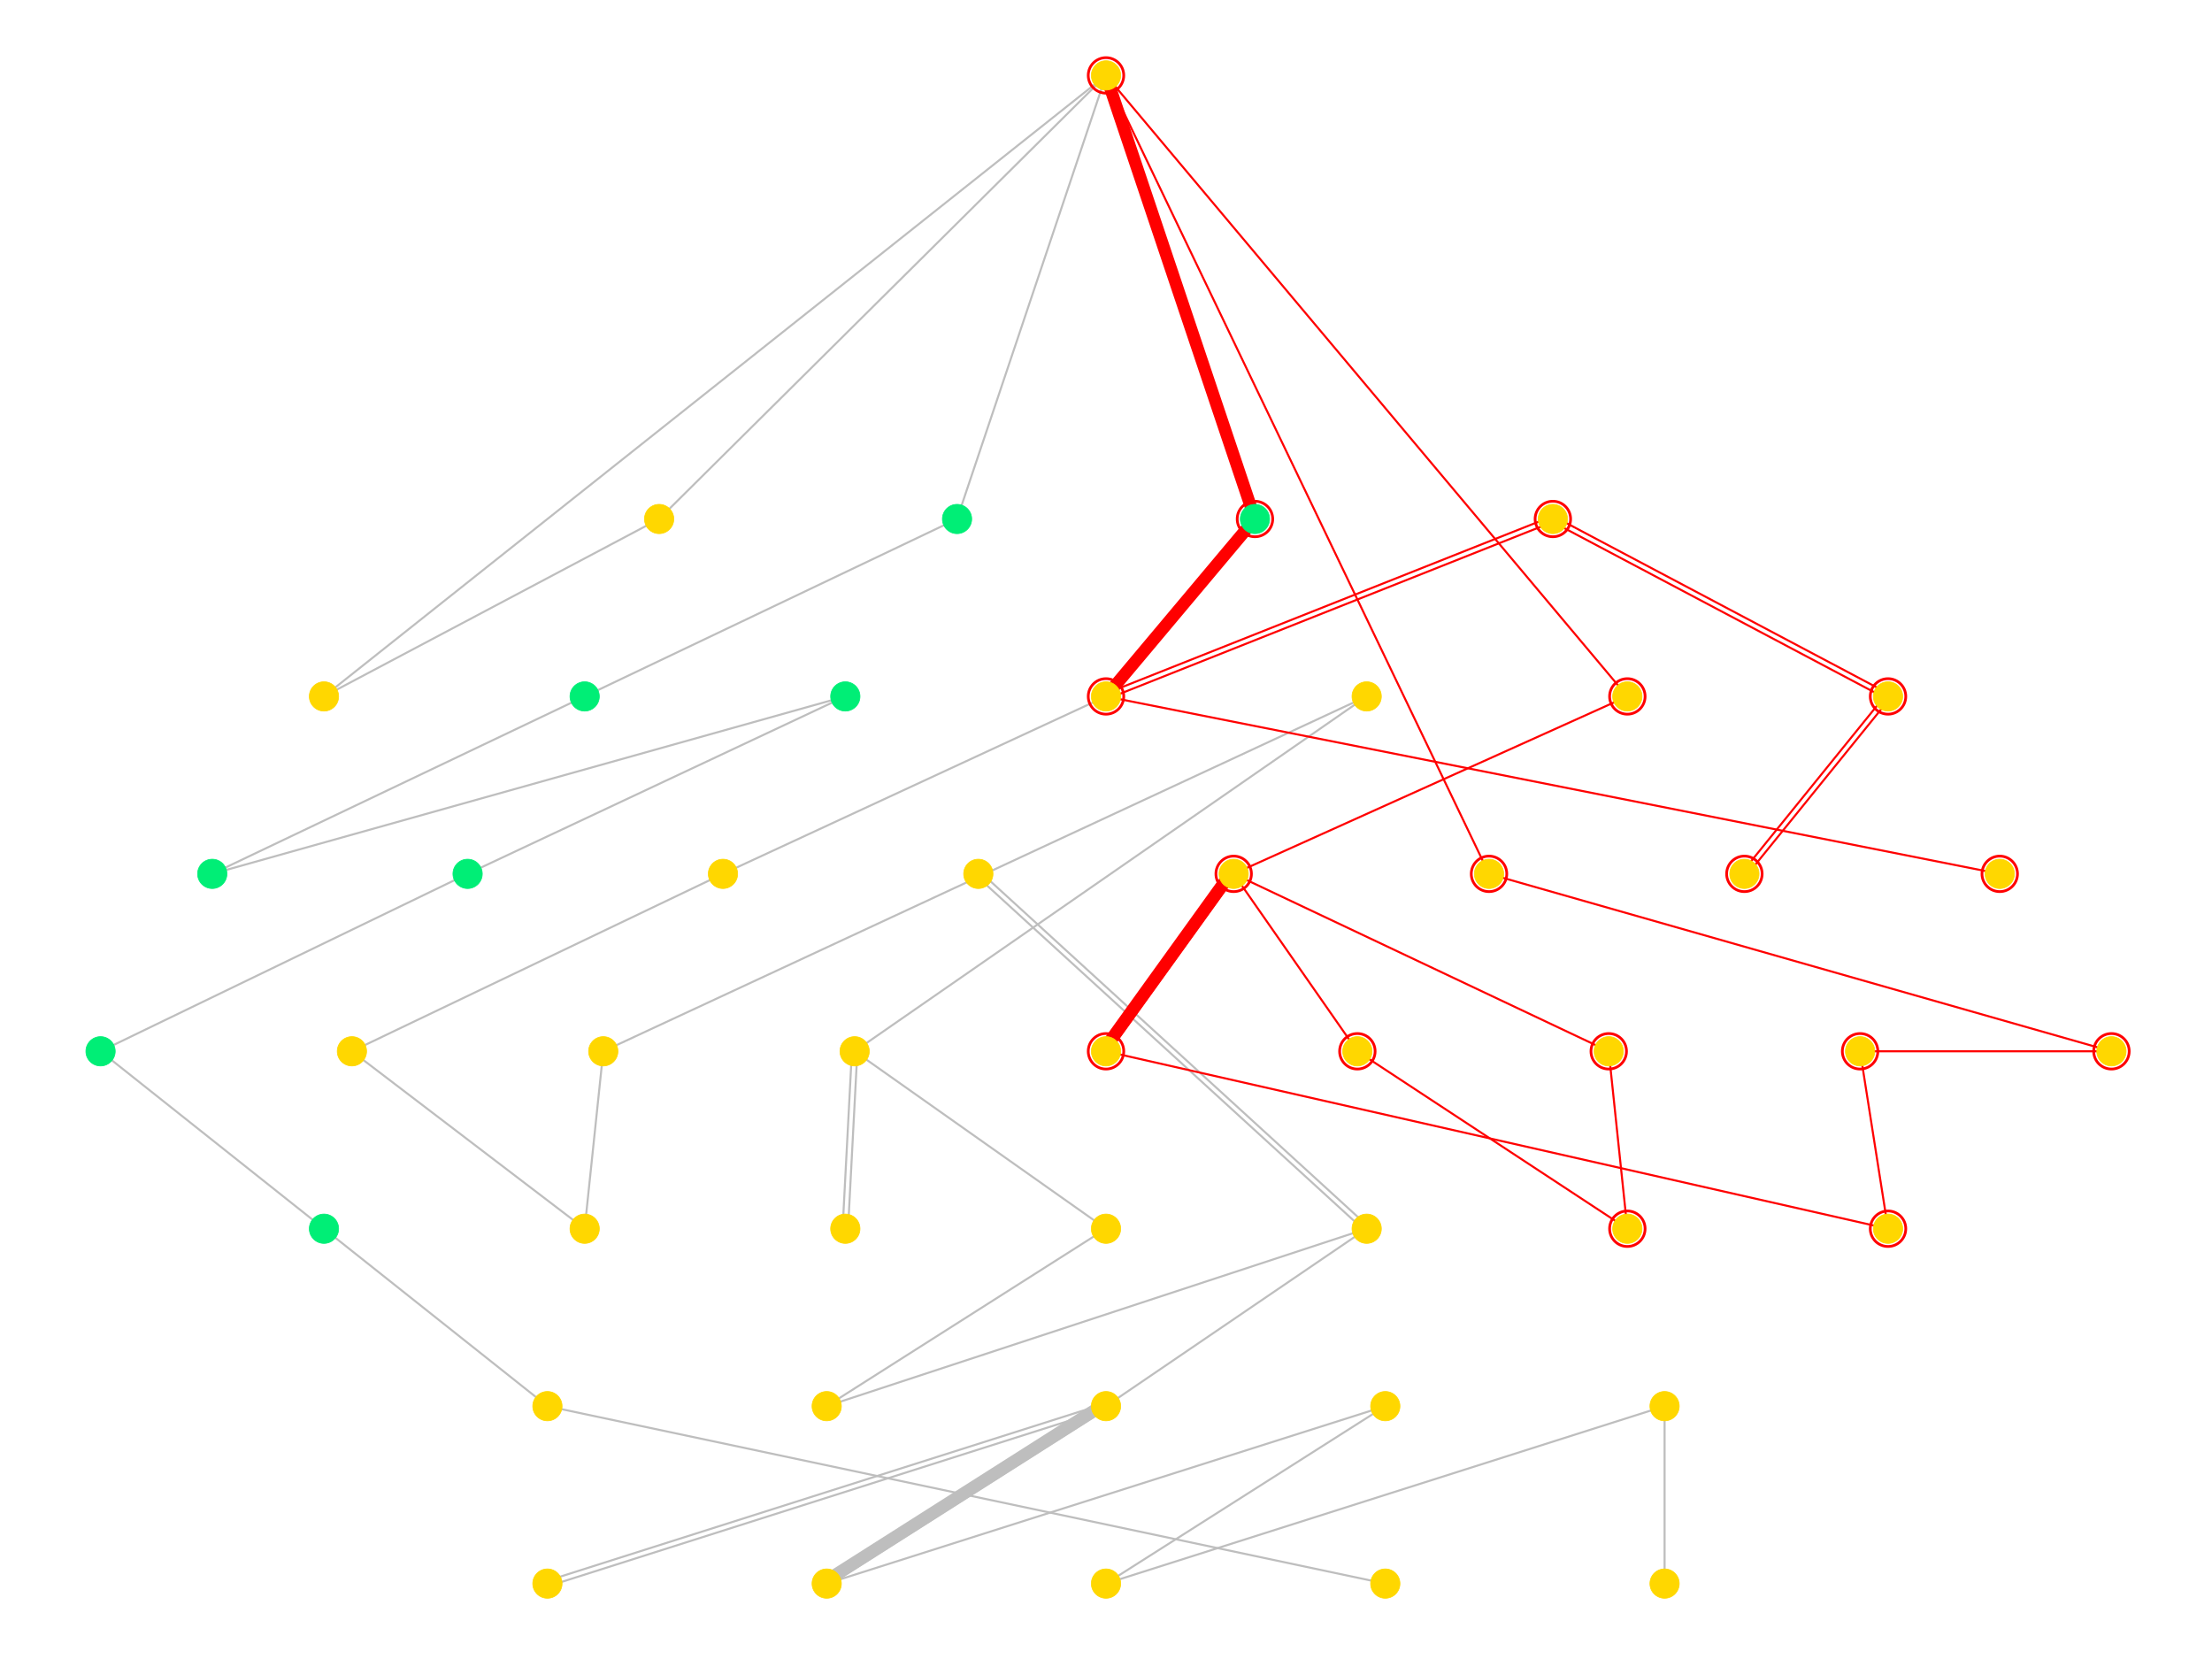 <?xml version='1.0' encoding='UTF-8' ?>
<svg xmlns='http://www.w3.org/2000/svg' xmlns:xlink='http://www.w3.org/1999/xlink' class='svglite' width='2304.00pt' height='1728.00pt' viewBox='0 0 2304.00 1728.00'>
<defs>
  <style type='text/css'><![CDATA[
    .svglite line, .svglite polyline, .svglite polygon, .svglite path, .svglite rect, .svglite circle {
      fill: none;
      stroke: #000000;
      stroke-linecap: round;
      stroke-linejoin: round;
      stroke-miterlimit: 10.00;
    }
    .svglite text {
      white-space: pre;
    }
  ]]></style>
</defs>
<rect width='100%' height='100%' style='stroke: none; fill: none;'/>
<defs>
  <clipPath id='cpMC4wMHwyMzA0LjAwfDAuMDB8MTcyOC4wMA=='>
    <rect x='0.00' y='0.00' width='2304.00' height='1728.00' />
  </clipPath>
</defs>
<g clip-path='url(#cpMC4wMHwyMzA0LjAwfDAuMDB8MTcyOC4wMA==)'>
<polyline points='1152.00,78.55 1147.30,83.21 1142.60,87.88 1137.90,92.55 1133.19,97.21 1128.49,101.88 1123.79,106.55 1119.09,111.21 1114.39,115.88 1109.69,120.55 1104.98,125.22 1100.28,129.88 1095.58,134.55 1090.88,139.22 1086.18,143.88 1081.48,148.55 1076.78,153.22 1072.07,157.88 1067.37,162.55 1062.67,167.22 1057.97,171.89 1053.27,176.55 1048.57,181.22 1043.86,185.89 1039.16,190.55 1034.46,195.22 1029.76,199.89 1025.06,204.55 1020.36,209.22 1015.65,213.89 1010.95,218.56 1006.25,223.22 1001.55,227.89 996.85,232.56 992.15,237.22 987.45,241.89 982.74,246.56 978.04,251.22 973.34,255.89 968.64,260.56 963.94,265.23 959.24,269.89 954.53,274.56 949.83,279.23 945.13,283.89 940.43,288.56 935.73,293.23 931.03,297.89 926.33,302.56 921.62,307.23 916.92,311.89 912.22,316.56 907.52,321.23 902.82,325.90 898.12,330.56 893.41,335.23 888.71,339.90 884.01,344.56 879.31,349.23 874.61,353.90 869.91,358.56 865.20,363.23 860.50,367.90 855.80,372.57 851.10,377.23 846.40,381.90 841.70,386.57 837.00,391.23 832.29,395.90 827.59,400.57 822.89,405.23 818.19,409.90 813.49,414.57 808.79,419.24 804.08,423.90 799.38,428.57 794.68,433.24 789.98,437.90 785.28,442.57 780.58,447.24 775.88,451.90 771.17,456.57 766.47,461.24 761.77,465.91 757.07,470.57 752.37,475.24 747.67,479.91 742.96,484.57 738.26,489.24 733.56,493.91 728.86,498.57 724.16,503.24 719.46,507.91 714.75,512.58 710.05,517.24 705.35,521.91 700.65,526.58 695.95,531.24 691.25,535.91 686.55,540.58 ' style='stroke-width: 2.13; stroke: #BEBEBE; stroke-linecap: butt;' />
<polyline points='104.73,1095.02 107.08,1096.88 109.43,1098.75 111.78,1100.62 114.13,1102.48 116.48,1104.35 118.83,1106.22 121.18,1108.08 123.53,1109.95 125.88,1111.82 128.24,1113.68 130.59,1115.55 132.94,1117.42 135.29,1119.28 137.64,1121.15 139.99,1123.02 142.34,1124.88 144.69,1126.75 147.04,1128.62 149.39,1130.49 151.74,1132.35 154.09,1134.22 156.44,1136.09 158.80,1137.95 161.15,1139.82 163.50,1141.69 165.85,1143.55 168.20,1145.42 170.55,1147.29 172.90,1149.15 175.25,1151.02 177.60,1152.89 179.95,1154.75 182.30,1156.62 184.65,1158.49 187.00,1160.35 189.36,1162.22 191.71,1164.09 194.06,1165.95 196.41,1167.82 198.76,1169.69 201.11,1171.55 203.46,1173.42 205.81,1175.29 208.16,1177.16 210.51,1179.02 212.86,1180.89 215.21,1182.76 217.56,1184.62 219.92,1186.49 222.27,1188.36 224.62,1190.22 226.97,1192.09 229.32,1193.96 231.67,1195.82 234.02,1197.69 236.37,1199.56 238.72,1201.42 241.07,1203.29 243.42,1205.16 245.77,1207.02 248.12,1208.89 250.48,1210.76 252.83,1212.62 255.18,1214.49 257.53,1216.36 259.88,1218.22 262.23,1220.09 264.58,1221.96 266.93,1223.82 269.28,1225.69 271.63,1227.56 273.98,1229.43 276.33,1231.29 278.69,1233.16 281.04,1235.03 283.39,1236.89 285.74,1238.76 288.09,1240.63 290.44,1242.49 292.79,1244.36 295.14,1246.23 297.49,1248.09 299.84,1249.96 302.19,1251.83 304.54,1253.69 306.89,1255.56 309.25,1257.43 311.60,1259.29 313.95,1261.16 316.30,1263.03 318.65,1264.89 321.00,1266.76 323.35,1268.63 325.70,1270.49 328.05,1272.36 330.40,1274.23 332.75,1276.10 335.10,1277.96 337.45,1279.83 ' style='stroke-width: 2.13; stroke: #BEBEBE; stroke-linecap: butt;' />
<polyline points='337.45,1279.83 339.81,1281.70 342.16,1283.56 344.51,1285.43 346.86,1287.30 349.21,1289.16 351.56,1291.03 353.91,1292.90 356.26,1294.76 358.61,1296.63 360.96,1298.50 363.31,1300.36 365.66,1302.23 368.01,1304.10 370.37,1305.96 372.72,1307.83 375.07,1309.70 377.42,1311.56 379.77,1313.43 382.12,1315.30 384.47,1317.16 386.82,1319.03 389.17,1320.90 391.52,1322.77 393.87,1324.63 396.22,1326.50 398.57,1328.37 400.93,1330.23 403.28,1332.10 405.63,1333.97 407.98,1335.83 410.33,1337.70 412.68,1339.57 415.03,1341.43 417.38,1343.30 419.73,1345.17 422.08,1347.03 424.43,1348.90 426.78,1350.77 429.13,1352.63 431.49,1354.50 433.84,1356.37 436.19,1358.23 438.54,1360.10 440.89,1361.97 443.24,1363.83 445.59,1365.70 447.94,1367.57 450.29,1369.44 452.64,1371.30 454.99,1373.17 457.34,1375.04 459.70,1376.90 462.05,1378.77 464.40,1380.64 466.75,1382.50 469.10,1384.37 471.45,1386.24 473.80,1388.10 476.15,1389.97 478.50,1391.84 480.85,1393.70 483.20,1395.57 485.55,1397.44 487.90,1399.30 490.26,1401.17 492.61,1403.04 494.96,1404.90 497.31,1406.77 499.66,1408.64 502.01,1410.50 504.36,1412.37 506.71,1414.24 509.06,1416.11 511.41,1417.97 513.76,1419.84 516.11,1421.71 518.46,1423.57 520.82,1425.44 523.17,1427.31 525.52,1429.17 527.87,1431.04 530.22,1432.91 532.57,1434.77 534.92,1436.64 537.27,1438.51 539.62,1440.37 541.97,1442.24 544.32,1444.11 546.67,1445.97 549.02,1447.84 551.38,1449.71 553.73,1451.57 556.08,1453.44 558.43,1455.31 560.78,1457.17 563.13,1459.04 565.48,1460.91 567.83,1462.77 570.18,1464.64 ' style='stroke-width: 2.13; stroke: #BEBEBE; stroke-linecap: butt;' />
<polyline points='570.18,1464.64 579.00,1466.51 587.81,1468.38 596.63,1470.24 605.44,1472.11 614.26,1473.98 623.07,1475.84 631.89,1477.71 640.71,1479.58 649.52,1481.44 658.34,1483.31 667.15,1485.18 675.97,1487.04 684.78,1488.91 693.60,1490.78 702.41,1492.64 711.23,1494.51 720.04,1496.38 728.86,1498.24 737.67,1500.11 746.49,1501.98 755.31,1503.84 764.12,1505.71 772.94,1507.58 781.75,1509.44 790.57,1511.31 799.38,1513.18 808.20,1515.05 817.01,1516.91 825.83,1518.78 834.64,1520.65 843.46,1522.51 852.28,1524.38 861.09,1526.25 869.91,1528.11 878.72,1529.98 887.54,1531.85 896.35,1533.71 905.17,1535.58 913.98,1537.45 922.80,1539.31 931.61,1541.18 940.43,1543.05 949.25,1544.91 958.06,1546.78 966.88,1548.65 975.69,1550.51 984.51,1552.38 993.32,1554.25 1002.14,1556.11 1010.95,1557.98 1019.77,1559.85 1028.58,1561.72 1037.40,1563.58 1046.21,1565.45 1055.03,1567.32 1063.85,1569.18 1072.66,1571.05 1081.48,1572.92 1090.29,1574.78 1099.11,1576.65 1107.92,1578.52 1116.74,1580.38 1125.55,1582.25 1134.37,1584.12 1143.18,1585.98 1152.00,1587.85 1160.82,1589.72 1169.63,1591.58 1178.45,1593.45 1187.26,1595.32 1196.08,1597.18 1204.89,1599.05 1213.71,1600.92 1222.52,1602.78 1231.34,1604.65 1240.15,1606.52 1248.97,1608.39 1257.79,1610.25 1266.60,1612.12 1275.42,1613.99 1284.23,1615.85 1293.05,1617.72 1301.86,1619.59 1310.68,1621.45 1319.49,1623.32 1328.31,1625.19 1337.12,1627.05 1345.94,1628.92 1354.75,1630.79 1363.57,1632.65 1372.39,1634.52 1381.20,1636.39 1390.02,1638.25 1398.83,1640.12 1407.65,1641.99 1416.46,1643.85 1425.28,1645.72 1434.09,1647.59 1442.91,1649.45 ' style='stroke-width: 2.13; stroke: #BEBEBE; stroke-linecap: butt;' />
<polyline points='1152.00,78.55 1153.57,83.21 1155.13,87.88 1156.70,92.55 1158.27,97.21 1159.84,101.88 1161.40,106.55 1162.97,111.21 1164.54,115.88 1166.10,120.55 1167.67,125.22 1169.24,129.88 1170.81,134.55 1172.37,139.22 1173.94,143.88 1175.51,148.55 1177.07,153.22 1178.64,157.88 1180.21,162.55 1181.78,167.22 1183.34,171.89 1184.91,176.55 1186.48,181.22 1188.05,185.89 1189.61,190.55 1191.18,195.22 1192.75,199.89 1194.31,204.55 1195.88,209.22 1197.45,213.89 1199.02,218.56 1200.58,223.22 1202.15,227.89 1203.72,232.56 1205.28,237.22 1206.85,241.89 1208.42,246.56 1209.99,251.22 1211.55,255.89 1213.12,260.56 1214.69,265.23 1216.25,269.89 1217.82,274.56 1219.39,279.23 1220.96,283.89 1222.52,288.56 1224.09,293.23 1225.66,297.89 1227.22,302.56 1228.79,307.23 1230.36,311.89 1231.93,316.56 1233.49,321.23 1235.06,325.90 1236.63,330.56 1238.20,335.23 1239.76,339.90 1241.33,344.56 1242.90,349.23 1244.46,353.90 1246.03,358.56 1247.60,363.23 1249.17,367.90 1250.73,372.57 1252.30,377.23 1253.87,381.90 1255.43,386.57 1257.00,391.23 1258.57,395.90 1260.14,400.57 1261.70,405.23 1263.27,409.90 1264.84,414.57 1266.40,419.24 1267.97,423.90 1269.54,428.57 1271.11,433.24 1272.67,437.90 1274.24,442.57 1275.81,447.24 1277.37,451.90 1278.94,456.57 1280.51,461.24 1282.08,465.91 1283.64,470.57 1285.21,475.24 1286.78,479.91 1288.35,484.57 1289.91,489.24 1291.48,493.91 1293.05,498.57 1294.61,503.24 1296.18,507.91 1297.75,512.58 1299.32,517.24 1300.88,521.91 1302.45,526.58 1304.02,531.24 1305.58,535.91 1307.15,540.58 ' style='stroke-width: 12.80; stroke: #FF0000; stroke-linecap: butt;' />
<polyline points='1307.15,540.58 1305.58,542.44 1304.02,544.31 1302.45,546.18 1300.88,548.04 1299.32,549.91 1297.75,551.78 1296.18,553.65 1294.61,555.51 1293.05,557.38 1291.48,559.25 1289.91,561.11 1288.35,562.98 1286.78,564.85 1285.21,566.71 1283.64,568.58 1282.08,570.45 1280.51,572.31 1278.94,574.18 1277.37,576.05 1275.81,577.91 1274.24,579.78 1272.67,581.65 1271.11,583.51 1269.54,585.38 1267.97,587.25 1266.40,589.11 1264.84,590.98 1263.27,592.85 1261.70,594.71 1260.14,596.58 1258.57,598.45 1257.00,600.32 1255.43,602.18 1253.87,604.05 1252.30,605.92 1250.73,607.78 1249.17,609.65 1247.60,611.52 1246.03,613.38 1244.46,615.25 1242.90,617.12 1241.33,618.98 1239.76,620.85 1238.20,622.72 1236.63,624.58 1235.06,626.45 1233.49,628.32 1231.93,630.18 1230.36,632.05 1228.79,633.92 1227.22,635.78 1225.66,637.65 1224.09,639.52 1222.52,641.38 1220.96,643.25 1219.39,645.12 1217.82,646.98 1216.25,648.85 1214.69,650.72 1213.12,652.59 1211.55,654.45 1209.99,656.32 1208.42,658.19 1206.85,660.05 1205.28,661.92 1203.72,663.79 1202.15,665.65 1200.58,667.52 1199.02,669.39 1197.45,671.25 1195.88,673.12 1194.31,674.99 1192.75,676.85 1191.18,678.72 1189.61,680.59 1188.05,682.45 1186.48,684.32 1184.91,686.19 1183.34,688.05 1181.78,689.92 1180.21,691.79 1178.64,693.65 1177.07,695.52 1175.51,697.39 1173.94,699.26 1172.37,701.12 1170.81,702.99 1169.24,704.86 1167.67,706.72 1166.10,708.59 1164.54,710.46 1162.97,712.32 1161.40,714.19 1159.84,716.06 1158.27,717.92 1156.70,719.79 1155.13,721.66 1153.57,723.52 1152.00,725.39 ' style='stroke-width: 12.80; stroke: #FF0000; stroke-linecap: butt;' />
<polyline points='1152.00,725.39 1147.97,727.26 1143.94,729.12 1139.91,730.99 1135.88,732.86 1131.85,734.72 1127.82,736.59 1123.79,738.46 1119.76,740.32 1115.73,742.19 1111.70,744.06 1107.67,745.93 1103.64,747.79 1099.61,749.66 1095.58,751.53 1091.55,753.39 1087.52,755.26 1083.49,757.13 1079.46,758.99 1075.43,760.86 1071.40,762.73 1067.37,764.59 1063.34,766.46 1059.31,768.33 1055.28,770.19 1051.25,772.06 1047.22,773.93 1043.19,775.79 1039.16,777.66 1035.13,779.53 1031.10,781.39 1027.07,783.26 1023.04,785.13 1019.01,786.99 1014.98,788.86 1010.95,790.73 1006.92,792.60 1002.89,794.46 998.86,796.33 994.83,798.20 990.80,800.06 986.77,801.93 982.74,803.80 978.71,805.66 974.68,807.53 970.65,809.40 966.62,811.26 962.59,813.13 958.56,815.00 954.53,816.86 950.50,818.73 946.47,820.60 942.44,822.46 938.41,824.33 934.38,826.20 930.35,828.06 926.33,829.93 922.30,831.80 918.27,833.66 914.24,835.53 910.21,837.40 906.18,839.26 902.15,841.13 898.12,843.00 894.09,844.87 890.06,846.73 886.03,848.60 882.00,850.47 877.97,852.33 873.94,854.20 869.91,856.07 865.88,857.93 861.85,859.80 857.82,861.67 853.79,863.53 849.76,865.40 845.73,867.27 841.70,869.13 837.67,871.00 833.64,872.87 829.61,874.73 825.58,876.60 821.55,878.47 817.52,880.33 813.49,882.20 809.46,884.07 805.43,885.93 801.40,887.80 797.37,889.67 793.34,891.54 789.31,893.40 785.28,895.27 781.25,897.14 777.22,899.00 773.19,900.87 769.16,902.74 765.13,904.60 761.10,906.47 757.07,908.34 753.04,910.20 ' style='stroke-width: 2.13; stroke: #BEBEBE; stroke-linecap: butt;' />
<polyline points='753.04,910.20 749.13,912.07 745.23,913.94 741.33,915.80 737.42,917.67 733.52,919.54 729.62,921.40 725.71,923.27 721.81,925.14 717.90,927.00 714.00,928.87 710.10,930.74 706.19,932.60 702.29,934.47 698.38,936.34 694.48,938.21 690.58,940.07 686.67,941.94 682.77,943.81 678.86,945.67 674.96,947.54 671.06,949.41 667.15,951.27 663.25,953.14 659.34,955.01 655.44,956.87 651.54,958.74 647.63,960.61 643.73,962.47 639.82,964.34 635.92,966.21 632.02,968.07 628.11,969.94 624.21,971.81 620.30,973.67 616.40,975.54 612.50,977.41 608.59,979.27 604.69,981.14 600.78,983.01 596.88,984.88 592.98,986.74 589.07,988.61 585.17,990.48 581.26,992.34 577.36,994.21 573.46,996.08 569.55,997.94 565.65,999.81 561.74,1001.68 557.84,1003.54 553.94,1005.41 550.03,1007.28 546.13,1009.14 542.22,1011.01 538.32,1012.88 534.42,1014.74 530.51,1016.61 526.61,1018.48 522.70,1020.34 518.80,1022.21 514.90,1024.08 510.99,1025.94 507.09,1027.81 503.18,1029.68 499.28,1031.54 495.38,1033.41 491.47,1035.28 487.57,1037.15 483.66,1039.01 479.76,1040.88 475.86,1042.75 471.95,1044.61 468.05,1046.48 464.14,1048.35 460.24,1050.21 456.34,1052.08 452.43,1053.95 448.53,1055.81 444.62,1057.68 440.72,1059.55 436.82,1061.41 432.91,1063.28 429.01,1065.15 425.11,1067.01 421.20,1068.88 417.30,1070.75 413.39,1072.61 409.49,1074.48 405.59,1076.35 401.68,1078.21 397.78,1080.08 393.87,1081.95 389.97,1083.82 386.07,1085.68 382.16,1087.55 378.26,1089.42 374.35,1091.28 370.45,1093.15 366.55,1095.02 ' style='stroke-width: 2.13; stroke: #BEBEBE; stroke-linecap: butt;' />
<polyline points='366.55,1095.02 368.99,1096.88 371.44,1098.75 373.89,1100.62 376.34,1102.48 378.79,1104.35 381.24,1106.22 383.69,1108.08 386.14,1109.95 388.58,1111.82 391.03,1113.68 393.48,1115.55 395.93,1117.42 398.38,1119.28 400.83,1121.15 403.28,1123.02 405.73,1124.88 408.17,1126.75 410.62,1128.62 413.07,1130.49 415.52,1132.35 417.97,1134.22 420.42,1136.09 422.87,1137.95 425.31,1139.82 427.76,1141.69 430.21,1143.55 432.66,1145.42 435.11,1147.29 437.56,1149.15 440.01,1151.02 442.46,1152.89 444.90,1154.75 447.35,1156.62 449.80,1158.49 452.25,1160.35 454.70,1162.22 457.15,1164.09 459.60,1165.95 462.05,1167.82 464.49,1169.69 466.94,1171.55 469.39,1173.42 471.84,1175.29 474.29,1177.16 476.74,1179.02 479.19,1180.89 481.64,1182.76 484.08,1184.62 486.53,1186.49 488.98,1188.36 491.43,1190.22 493.88,1192.09 496.33,1193.96 498.78,1195.82 501.23,1197.69 503.67,1199.56 506.12,1201.42 508.57,1203.29 511.02,1205.16 513.47,1207.02 515.92,1208.89 518.37,1210.76 520.82,1212.62 523.26,1214.49 525.71,1216.36 528.16,1218.22 530.61,1220.09 533.06,1221.96 535.51,1223.82 537.96,1225.69 540.41,1227.56 542.85,1229.43 545.30,1231.29 547.75,1233.16 550.20,1235.03 552.65,1236.89 555.10,1238.76 557.55,1240.63 560.00,1242.49 562.44,1244.36 564.89,1246.23 567.34,1248.09 569.79,1249.96 572.24,1251.83 574.69,1253.69 577.14,1255.56 579.58,1257.43 582.03,1259.29 584.48,1261.16 586.93,1263.03 589.38,1264.89 591.83,1266.76 594.28,1268.63 596.73,1270.49 599.17,1272.36 601.62,1274.23 604.07,1276.10 606.52,1277.96 608.97,1279.83 ' style='stroke-width: 2.13; stroke: #BEBEBE; stroke-linecap: butt;' />
<polyline points='608.97,1279.83 609.17,1277.96 609.36,1276.10 609.56,1274.23 609.75,1272.36 609.95,1270.49 610.15,1268.63 610.34,1266.76 610.54,1264.89 610.73,1263.03 610.93,1261.16 611.12,1259.29 611.32,1257.43 611.52,1255.56 611.71,1253.69 611.91,1251.83 612.10,1249.96 612.30,1248.09 612.50,1246.23 612.69,1244.36 612.89,1242.49 613.08,1240.63 613.28,1238.76 613.48,1236.89 613.67,1235.03 613.87,1233.16 614.06,1231.29 614.26,1229.43 614.45,1227.56 614.65,1225.69 614.85,1223.82 615.04,1221.96 615.24,1220.09 615.43,1218.22 615.63,1216.36 615.83,1214.49 616.02,1212.62 616.22,1210.76 616.41,1208.89 616.61,1207.02 616.81,1205.16 617.00,1203.29 617.20,1201.42 617.39,1199.56 617.59,1197.69 617.79,1195.82 617.98,1193.96 618.18,1192.09 618.37,1190.22 618.57,1188.36 618.76,1186.49 618.96,1184.62 619.16,1182.76 619.35,1180.89 619.55,1179.02 619.74,1177.16 619.94,1175.29 620.14,1173.42 620.33,1171.55 620.53,1169.69 620.72,1167.82 620.92,1165.95 621.12,1164.09 621.31,1162.22 621.51,1160.35 621.70,1158.49 621.90,1156.62 622.09,1154.75 622.29,1152.89 622.49,1151.02 622.68,1149.15 622.88,1147.29 623.07,1145.42 623.27,1143.55 623.47,1141.69 623.66,1139.82 623.86,1137.95 624.05,1136.09 624.25,1134.22 624.45,1132.35 624.64,1130.49 624.84,1128.62 625.03,1126.75 625.23,1124.88 625.43,1123.02 625.62,1121.15 625.82,1119.28 626.01,1117.42 626.21,1115.55 626.40,1113.68 626.60,1111.82 626.80,1109.95 626.99,1108.08 627.19,1106.22 627.38,1104.35 627.58,1102.48 627.78,1100.62 627.97,1098.75 628.17,1096.88 628.36,1095.02 ' style='stroke-width: 2.13; stroke: #BEBEBE; stroke-linecap: butt;' />
<polyline points='628.36,1095.02 636.40,1091.28 644.43,1087.55 652.46,1083.82 660.49,1080.08 668.52,1076.35 676.55,1072.61 684.59,1068.88 692.62,1065.15 700.65,1061.41 708.68,1057.68 716.71,1053.95 724.75,1050.21 732.78,1046.48 740.81,1042.75 748.84,1039.01 756.87,1035.28 764.90,1031.54 772.94,1027.81 780.97,1024.08 789.00,1020.34 797.03,1016.61 805.06,1012.88 813.10,1009.14 821.13,1005.41 829.16,1001.68 837.19,997.94 845.22,994.21 853.25,990.48 861.29,986.74 869.32,983.01 877.35,979.27 885.38,975.54 893.41,971.81 901.45,968.07 909.48,964.34 917.51,960.61 925.54,956.87 933.57,953.14 941.61,949.41 949.64,945.67 957.67,941.94 965.70,938.21 973.73,934.47 981.76,930.74 989.80,927.00 997.83,923.27 1005.86,919.54 1013.89,915.80 1021.92,912.07 1029.96,908.34 1037.99,904.60 1046.02,900.87 1054.05,897.14 1062.08,893.40 1070.11,889.67 1078.15,885.93 1086.18,882.20 1094.21,878.47 1102.24,874.73 1110.27,871.00 1118.31,867.27 1126.34,863.53 1134.37,859.80 1142.40,856.07 1150.43,852.33 1158.46,848.60 1166.50,844.87 1174.53,841.13 1182.56,837.40 1190.59,833.66 1198.62,829.93 1206.66,826.20 1214.69,822.46 1222.72,818.73 1230.75,815.00 1238.78,811.26 1246.81,807.53 1254.85,803.80 1262.88,800.06 1270.91,796.33 1278.94,792.60 1286.97,788.86 1295.01,785.13 1303.04,781.39 1311.07,777.66 1319.10,773.93 1327.13,770.19 1335.16,766.46 1343.20,762.73 1351.23,758.99 1359.26,755.26 1367.29,751.53 1375.32,747.79 1383.36,744.06 1391.39,740.32 1399.42,736.59 1407.45,732.86 1415.48,729.12 1423.52,725.39 ' style='stroke-width: 2.13; stroke: #BEBEBE; stroke-linecap: butt;' />
<polyline points='686.55,540.58 683.02,542.44 679.49,544.31 675.97,546.18 672.44,548.04 668.91,549.91 665.39,551.78 661.86,553.65 658.34,555.51 654.81,557.38 651.28,559.25 647.76,561.11 644.23,562.98 640.71,564.85 637.18,566.71 633.65,568.58 630.13,570.45 626.60,572.31 623.07,574.18 619.55,576.05 616.02,577.91 612.50,579.78 608.97,581.65 605.44,583.51 601.92,585.38 598.39,587.25 594.87,589.11 591.34,590.98 587.81,592.85 584.29,594.71 580.76,596.58 577.23,598.45 573.71,600.32 570.18,602.18 566.66,604.05 563.13,605.92 559.60,607.78 556.08,609.65 552.55,611.52 549.02,613.38 545.50,615.25 541.97,617.12 538.45,618.98 534.92,620.85 531.39,622.72 527.87,624.58 524.34,626.45 520.82,628.32 517.29,630.18 513.76,632.05 510.24,633.92 506.71,635.78 503.18,637.65 499.66,639.52 496.13,641.38 492.61,643.25 489.08,645.12 485.55,646.98 482.03,648.85 478.50,650.72 474.98,652.59 471.45,654.45 467.92,656.32 464.40,658.19 460.87,660.05 457.34,661.92 453.82,663.79 450.29,665.65 446.77,667.52 443.24,669.39 439.71,671.25 436.19,673.12 432.66,674.99 429.13,676.85 425.61,678.72 422.08,680.59 418.56,682.45 415.03,684.32 411.50,686.19 407.98,688.05 404.45,689.92 400.93,691.79 397.40,693.65 393.87,695.52 390.35,697.39 386.82,699.26 383.29,701.12 379.77,702.99 376.24,704.86 372.72,706.72 369.19,708.59 365.66,710.46 362.14,712.32 358.61,714.19 355.09,716.06 351.56,717.92 348.03,719.79 344.51,721.66 340.98,723.52 337.45,725.39 ' style='stroke-width: 2.13; stroke: #BEBEBE; stroke-linecap: butt;' />
<polyline points='1423.52,725.39 1418.13,729.12 1412.74,732.86 1407.35,736.59 1401.97,740.32 1396.58,744.06 1391.19,747.79 1385.80,751.53 1380.42,755.26 1375.03,758.99 1369.64,762.73 1364.26,766.46 1358.87,770.19 1353.48,773.93 1348.09,777.66 1342.71,781.39 1337.32,785.13 1331.93,788.86 1326.55,792.60 1321.16,796.33 1315.77,800.06 1310.38,803.80 1305.00,807.53 1299.61,811.26 1294.22,815.00 1288.84,818.73 1283.45,822.46 1278.06,826.20 1272.67,829.93 1267.29,833.66 1261.90,837.40 1256.51,841.13 1251.12,844.87 1245.74,848.60 1240.35,852.33 1234.96,856.07 1229.58,859.80 1224.19,863.53 1218.80,867.27 1213.41,871.00 1208.03,874.73 1202.64,878.47 1197.25,882.20 1191.87,885.93 1186.48,889.67 1181.09,893.40 1175.70,897.14 1170.32,900.87 1164.93,904.60 1159.54,908.34 1154.15,912.07 1148.77,915.80 1143.38,919.54 1137.99,923.27 1132.61,927.00 1127.22,930.74 1121.83,934.47 1116.44,938.21 1111.06,941.94 1105.67,945.67 1100.28,949.41 1094.90,953.14 1089.51,956.87 1084.12,960.61 1078.73,964.34 1073.35,968.07 1067.96,971.81 1062.57,975.54 1057.19,979.27 1051.80,983.01 1046.41,986.74 1041.02,990.48 1035.64,994.21 1030.25,997.94 1024.86,1001.68 1019.47,1005.41 1014.09,1009.14 1008.70,1012.88 1003.31,1016.61 997.93,1020.34 992.54,1024.08 987.15,1027.81 981.76,1031.54 976.38,1035.28 970.99,1039.01 965.60,1042.75 960.22,1046.48 954.83,1050.21 949.44,1053.95 944.05,1057.68 938.67,1061.41 933.28,1065.15 927.89,1068.88 922.51,1072.61 917.12,1076.35 911.73,1080.08 906.34,1083.82 900.96,1087.55 895.57,1091.28 890.18,1095.02 ' style='stroke-width: 2.13; stroke: #BEBEBE; stroke-linecap: butt;' />
<polyline points='887.35,1094.87 887.25,1096.73 887.16,1098.60 887.06,1100.47 886.96,1102.33 886.86,1104.20 886.76,1106.07 886.67,1107.94 886.57,1109.80 886.47,1111.67 886.37,1113.54 886.27,1115.40 886.18,1117.27 886.08,1119.14 885.98,1121.00 885.88,1122.87 885.78,1124.74 885.69,1126.60 885.59,1128.47 885.49,1130.34 885.39,1132.20 885.29,1134.07 885.20,1135.94 885.10,1137.80 885.00,1139.67 884.90,1141.54 884.80,1143.40 884.71,1145.27 884.61,1147.14 884.51,1149.00 884.41,1150.87 884.31,1152.74 884.22,1154.60 884.12,1156.47 884.02,1158.34 883.92,1160.21 883.82,1162.07 883.73,1163.94 883.63,1165.81 883.53,1167.67 883.43,1169.54 883.34,1171.41 883.24,1173.27 883.14,1175.14 883.04,1177.01 882.94,1178.87 882.85,1180.74 882.75,1182.61 882.65,1184.47 882.55,1186.34 882.45,1188.21 882.36,1190.07 882.26,1191.94 882.16,1193.81 882.06,1195.67 881.96,1197.54 881.87,1199.41 881.77,1201.27 881.67,1203.14 881.57,1205.01 881.47,1206.88 881.38,1208.74 881.28,1210.61 881.18,1212.48 881.08,1214.34 880.98,1216.21 880.89,1218.08 880.79,1219.94 880.69,1221.81 880.59,1223.68 880.49,1225.54 880.40,1227.41 880.30,1229.28 880.20,1231.14 880.10,1233.01 880.00,1234.88 879.91,1236.74 879.81,1238.61 879.71,1240.48 879.61,1242.34 879.52,1244.21 879.42,1246.08 879.32,1247.94 879.22,1249.81 879.12,1251.68 879.03,1253.55 878.93,1255.41 878.83,1257.28 878.73,1259.15 878.63,1261.01 878.54,1262.88 878.44,1264.75 878.34,1266.61 878.24,1268.48 878.14,1270.35 878.05,1272.21 877.95,1274.08 877.85,1275.95 877.75,1277.81 877.65,1279.68 ' style='stroke-width: 2.13; stroke: #BEBEBE; stroke-linecap: butt;' />
<polyline points='883.32,1279.98 883.41,1278.11 883.51,1276.24 883.61,1274.38 883.71,1272.51 883.81,1270.64 883.90,1268.78 884.00,1266.91 884.10,1265.04 884.20,1263.18 884.30,1261.31 884.39,1259.44 884.49,1257.58 884.59,1255.71 884.69,1253.84 884.78,1251.98 884.88,1250.11 884.98,1248.24 885.08,1246.38 885.18,1244.51 885.27,1242.64 885.37,1240.77 885.47,1238.91 885.57,1237.04 885.67,1235.17 885.76,1233.31 885.86,1231.44 885.96,1229.57 886.06,1227.71 886.16,1225.84 886.25,1223.97 886.35,1222.11 886.45,1220.24 886.55,1218.37 886.65,1216.51 886.74,1214.64 886.84,1212.77 886.94,1210.91 887.04,1209.04 887.14,1207.17 887.23,1205.31 887.33,1203.44 887.43,1201.57 887.53,1199.71 887.63,1197.84 887.72,1195.97 887.82,1194.10 887.92,1192.24 888.02,1190.37 888.12,1188.50 888.21,1186.64 888.31,1184.77 888.41,1182.90 888.51,1181.04 888.60,1179.17 888.70,1177.30 888.80,1175.44 888.90,1173.57 889.00,1171.70 889.09,1169.84 889.19,1167.97 889.29,1166.10 889.39,1164.24 889.49,1162.37 889.58,1160.50 889.68,1158.64 889.78,1156.77 889.88,1154.90 889.98,1153.04 890.07,1151.17 890.17,1149.30 890.27,1147.43 890.37,1145.57 890.47,1143.70 890.56,1141.83 890.66,1139.97 890.76,1138.10 890.86,1136.23 890.96,1134.37 891.05,1132.50 891.15,1130.63 891.25,1128.77 891.35,1126.90 891.45,1125.03 891.54,1123.17 891.64,1121.30 891.74,1119.43 891.84,1117.57 891.94,1115.70 892.03,1113.83 892.13,1111.97 892.23,1110.10 892.33,1108.23 892.42,1106.37 892.52,1104.50 892.62,1102.63 892.72,1100.76 892.82,1098.90 892.91,1097.03 893.01,1095.16 ' style='stroke-width: 2.13; stroke: #BEBEBE; stroke-linecap: butt;' />
<polyline points='890.18,1095.02 892.83,1096.88 895.47,1098.75 898.12,1100.62 900.76,1102.48 903.40,1104.35 906.05,1106.22 908.69,1108.08 911.34,1109.95 913.98,1111.82 916.63,1113.68 919.27,1115.55 921.92,1117.42 924.56,1119.28 927.21,1121.15 929.85,1123.02 932.50,1124.88 935.14,1126.75 937.79,1128.62 940.43,1130.49 943.07,1132.35 945.72,1134.22 948.36,1136.09 951.01,1137.95 953.65,1139.82 956.30,1141.69 958.94,1143.55 961.59,1145.42 964.23,1147.29 966.88,1149.15 969.52,1151.02 972.17,1152.89 974.81,1154.75 977.45,1156.62 980.10,1158.49 982.74,1160.35 985.39,1162.22 988.03,1164.09 990.68,1165.95 993.32,1167.82 995.97,1169.69 998.61,1171.55 1001.26,1173.42 1003.90,1175.29 1006.55,1177.16 1009.19,1179.02 1011.83,1180.89 1014.48,1182.76 1017.12,1184.62 1019.77,1186.49 1022.41,1188.36 1025.06,1190.22 1027.70,1192.09 1030.35,1193.96 1032.99,1195.82 1035.64,1197.69 1038.28,1199.56 1040.93,1201.42 1043.57,1203.29 1046.21,1205.16 1048.86,1207.02 1051.50,1208.89 1054.15,1210.76 1056.79,1212.62 1059.44,1214.49 1062.08,1216.36 1064.73,1218.22 1067.37,1220.09 1070.02,1221.96 1072.66,1223.82 1075.31,1225.69 1077.95,1227.56 1080.60,1229.43 1083.24,1231.29 1085.88,1233.16 1088.53,1235.03 1091.17,1236.89 1093.82,1238.76 1096.46,1240.63 1099.11,1242.49 1101.75,1244.36 1104.40,1246.23 1107.04,1248.09 1109.69,1249.96 1112.33,1251.83 1114.98,1253.69 1117.62,1255.56 1120.26,1257.43 1122.91,1259.29 1125.55,1261.16 1128.20,1263.03 1130.84,1264.89 1133.49,1266.76 1136.13,1268.63 1138.78,1270.49 1141.42,1272.36 1144.07,1274.23 1146.71,1276.10 1149.36,1277.96 1152.00,1279.83 ' style='stroke-width: 2.13; stroke: #BEBEBE; stroke-linecap: butt;' />
<polyline points='1152.00,1279.83 1149.06,1281.70 1146.12,1283.56 1143.18,1285.43 1140.25,1287.30 1137.31,1289.16 1134.37,1291.03 1131.43,1292.90 1128.49,1294.76 1125.55,1296.63 1122.62,1298.50 1119.68,1300.36 1116.74,1302.23 1113.80,1304.10 1110.86,1305.96 1107.92,1307.83 1104.98,1309.70 1102.05,1311.56 1099.11,1313.43 1096.17,1315.30 1093.23,1317.16 1090.29,1319.03 1087.35,1320.90 1084.42,1322.77 1081.48,1324.63 1078.54,1326.50 1075.60,1328.37 1072.66,1330.23 1069.72,1332.10 1066.78,1333.97 1063.85,1335.83 1060.91,1337.70 1057.97,1339.57 1055.03,1341.43 1052.09,1343.30 1049.15,1345.17 1046.21,1347.03 1043.28,1348.90 1040.34,1350.77 1037.40,1352.63 1034.46,1354.50 1031.52,1356.37 1028.58,1358.23 1025.65,1360.10 1022.71,1361.97 1019.77,1363.83 1016.83,1365.70 1013.89,1367.57 1010.95,1369.44 1008.01,1371.30 1005.08,1373.17 1002.14,1375.04 999.20,1376.90 996.26,1378.77 993.32,1380.64 990.38,1382.50 987.45,1384.37 984.51,1386.24 981.57,1388.10 978.63,1389.97 975.69,1391.84 972.75,1393.70 969.81,1395.57 966.88,1397.44 963.94,1399.30 961.00,1401.17 958.06,1403.04 955.12,1404.90 952.18,1406.77 949.25,1408.64 946.31,1410.50 943.37,1412.37 940.43,1414.24 937.49,1416.11 934.55,1417.97 931.61,1419.84 928.68,1421.71 925.74,1423.57 922.80,1425.44 919.86,1427.31 916.92,1429.17 913.98,1431.04 911.04,1432.91 908.11,1434.77 905.17,1436.64 902.23,1438.51 899.29,1440.37 896.35,1442.24 893.41,1444.11 890.48,1445.97 887.54,1447.84 884.60,1449.71 881.66,1451.57 878.72,1453.44 875.78,1455.31 872.84,1457.17 869.91,1459.04 866.97,1460.91 864.03,1462.77 861.09,1464.64 ' style='stroke-width: 2.13; stroke: #BEBEBE; stroke-linecap: butt;' />
<polyline points='861.09,1464.64 866.77,1462.77 872.45,1460.91 878.13,1459.04 883.82,1457.17 889.50,1455.31 895.18,1453.44 900.86,1451.57 906.54,1449.71 912.22,1447.84 917.90,1445.97 923.58,1444.11 929.26,1442.24 934.94,1440.37 940.63,1438.51 946.31,1436.64 951.99,1434.77 957.67,1432.91 963.35,1431.04 969.03,1429.17 974.71,1427.31 980.39,1425.44 986.07,1423.57 991.76,1421.71 997.44,1419.84 1003.12,1417.97 1008.80,1416.11 1014.48,1414.24 1020.16,1412.37 1025.84,1410.50 1031.52,1408.64 1037.20,1406.77 1042.88,1404.90 1048.57,1403.04 1054.25,1401.17 1059.93,1399.30 1065.61,1397.44 1071.29,1395.57 1076.97,1393.70 1082.65,1391.84 1088.33,1389.97 1094.01,1388.10 1099.70,1386.24 1105.38,1384.37 1111.06,1382.50 1116.74,1380.64 1122.42,1378.77 1128.10,1376.90 1133.78,1375.04 1139.46,1373.17 1145.14,1371.30 1150.82,1369.44 1156.51,1367.57 1162.19,1365.70 1167.87,1363.83 1173.55,1361.97 1179.23,1360.10 1184.91,1358.23 1190.59,1356.37 1196.27,1354.50 1201.95,1352.63 1207.64,1350.77 1213.32,1348.90 1219.00,1347.03 1224.68,1345.17 1230.36,1343.30 1236.04,1341.43 1241.72,1339.57 1247.40,1337.70 1253.08,1335.83 1258.76,1333.97 1264.45,1332.10 1270.13,1330.23 1275.81,1328.37 1281.49,1326.50 1287.17,1324.63 1292.85,1322.77 1298.53,1320.90 1304.21,1319.03 1309.89,1317.16 1315.58,1315.30 1321.26,1313.43 1326.94,1311.56 1332.62,1309.70 1338.30,1307.83 1343.98,1305.96 1349.66,1304.10 1355.34,1302.23 1361.02,1300.36 1366.70,1298.50 1372.39,1296.63 1378.07,1294.76 1383.75,1292.90 1389.43,1291.03 1395.11,1289.16 1400.79,1287.30 1406.47,1285.43 1412.15,1283.56 1417.83,1281.70 1423.52,1279.83 ' style='stroke-width: 2.13; stroke: #BEBEBE; stroke-linecap: butt;' />
<polyline points='1425.43,1277.74 1421.34,1274.00 1417.26,1270.27 1413.17,1266.54 1409.08,1262.80 1405.00,1259.07 1400.91,1255.33 1396.83,1251.60 1392.74,1247.87 1388.65,1244.13 1384.57,1240.40 1380.48,1236.67 1376.40,1232.93 1372.31,1229.20 1368.22,1225.47 1364.14,1221.73 1360.05,1218.00 1355.97,1214.27 1351.88,1210.53 1347.80,1206.80 1343.71,1203.06 1339.62,1199.33 1335.54,1195.60 1331.45,1191.86 1327.37,1188.13 1323.28,1184.40 1319.19,1180.66 1315.11,1176.93 1311.02,1173.20 1306.94,1169.46 1302.85,1165.73 1298.77,1161.99 1294.68,1158.26 1290.59,1154.53 1286.51,1150.79 1282.42,1147.06 1278.34,1143.33 1274.25,1139.59 1270.16,1135.86 1266.08,1132.13 1261.99,1128.39 1257.91,1124.66 1253.82,1120.93 1249.73,1117.19 1245.65,1113.46 1241.56,1109.72 1237.48,1105.99 1233.39,1102.26 1229.31,1098.52 1225.22,1094.79 1221.13,1091.06 1217.05,1087.32 1212.96,1083.59 1208.88,1079.86 1204.79,1076.12 1200.70,1072.39 1196.62,1068.66 1192.53,1064.92 1188.45,1061.19 1184.36,1057.45 1180.27,1053.72 1176.19,1049.99 1172.10,1046.25 1168.02,1042.52 1163.93,1038.79 1159.85,1035.05 1155.76,1031.32 1151.67,1027.59 1147.59,1023.85 1143.50,1020.12 1139.42,1016.38 1135.33,1012.65 1131.24,1008.92 1127.16,1005.18 1123.07,1001.45 1118.99,997.72 1114.90,993.98 1110.81,990.25 1106.73,986.52 1102.64,982.78 1098.56,979.05 1094.47,975.32 1090.39,971.58 1086.30,967.85 1082.21,964.11 1078.13,960.38 1074.04,956.65 1069.96,952.91 1065.87,949.18 1061.78,945.45 1057.70,941.71 1053.61,937.98 1049.53,934.25 1045.44,930.51 1041.35,926.78 1037.27,923.05 1033.18,919.31 1029.10,915.58 1025.01,911.84 1020.93,908.11 ' style='stroke-width: 2.13; stroke: #BEBEBE; stroke-linecap: butt;' />
<polyline points='1017.10,912.30 1021.19,916.03 1025.27,919.76 1029.36,923.50 1033.44,927.23 1037.53,930.96 1041.62,934.70 1045.70,938.43 1049.79,942.16 1053.87,945.90 1057.96,949.63 1062.05,953.37 1066.13,957.10 1070.22,960.83 1074.30,964.57 1078.39,968.30 1082.47,972.03 1086.56,975.77 1090.65,979.50 1094.73,983.23 1098.82,986.97 1102.90,990.70 1106.99,994.43 1111.08,998.17 1115.16,1001.90 1119.25,1005.64 1123.33,1009.37 1127.42,1013.10 1131.51,1016.84 1135.59,1020.57 1139.68,1024.30 1143.76,1028.04 1147.85,1031.77 1151.93,1035.50 1156.02,1039.24 1160.11,1042.97 1164.19,1046.71 1168.28,1050.44 1172.36,1054.17 1176.45,1057.91 1180.54,1061.64 1184.62,1065.37 1188.71,1069.11 1192.79,1072.84 1196.88,1076.57 1200.97,1080.31 1205.05,1084.04 1209.14,1087.77 1213.22,1091.51 1217.31,1095.24 1221.39,1098.98 1225.48,1102.71 1229.57,1106.44 1233.65,1110.18 1237.74,1113.91 1241.82,1117.64 1245.91,1121.38 1250.00,1125.11 1254.08,1128.84 1258.17,1132.58 1262.25,1136.31 1266.34,1140.04 1270.43,1143.78 1274.51,1147.51 1278.60,1151.25 1282.68,1154.98 1286.77,1158.71 1290.85,1162.45 1294.94,1166.18 1299.03,1169.91 1303.11,1173.65 1307.20,1177.38 1311.28,1181.11 1315.37,1184.85 1319.46,1188.58 1323.54,1192.32 1327.63,1196.05 1331.71,1199.78 1335.80,1203.52 1339.89,1207.25 1343.97,1210.98 1348.06,1214.72 1352.14,1218.45 1356.23,1222.18 1360.31,1225.92 1364.40,1229.65 1368.49,1233.38 1372.57,1237.12 1376.66,1240.85 1380.74,1244.59 1384.83,1248.32 1388.92,1252.05 1393.00,1255.79 1397.09,1259.52 1401.17,1263.25 1405.26,1266.99 1409.35,1270.72 1413.43,1274.45 1417.52,1278.19 1421.60,1281.92 ' style='stroke-width: 2.13; stroke: #BEBEBE; stroke-linecap: butt;' />
<polyline points='1423.52,1279.83 1420.77,1281.70 1418.03,1283.56 1415.29,1285.43 1412.54,1287.30 1409.80,1289.16 1407.06,1291.03 1404.32,1292.90 1401.57,1294.76 1398.83,1296.63 1396.09,1298.50 1393.35,1300.36 1390.60,1302.23 1387.86,1304.10 1385.12,1305.96 1382.38,1307.83 1379.63,1309.70 1376.89,1311.56 1374.15,1313.43 1371.41,1315.30 1368.66,1317.16 1365.92,1319.03 1363.18,1320.90 1360.44,1322.77 1357.69,1324.63 1354.95,1326.50 1352.21,1328.37 1349.47,1330.23 1346.72,1332.10 1343.98,1333.97 1341.24,1335.83 1338.50,1337.70 1335.75,1339.57 1333.01,1341.43 1330.27,1343.30 1327.52,1345.17 1324.78,1347.03 1322.04,1348.90 1319.30,1350.77 1316.55,1352.63 1313.81,1354.50 1311.07,1356.37 1308.33,1358.23 1305.58,1360.10 1302.84,1361.97 1300.10,1363.83 1297.36,1365.70 1294.61,1367.57 1291.87,1369.44 1289.13,1371.30 1286.39,1373.17 1283.64,1375.04 1280.90,1376.90 1278.16,1378.77 1275.42,1380.64 1272.67,1382.50 1269.93,1384.37 1267.19,1386.24 1264.45,1388.10 1261.70,1389.97 1258.96,1391.84 1256.22,1393.70 1253.48,1395.57 1250.73,1397.44 1247.99,1399.30 1245.25,1401.17 1242.51,1403.04 1239.76,1404.90 1237.02,1406.77 1234.28,1408.64 1231.53,1410.50 1228.79,1412.37 1226.05,1414.24 1223.31,1416.11 1220.56,1417.97 1217.82,1419.84 1215.08,1421.71 1212.34,1423.57 1209.59,1425.44 1206.85,1427.31 1204.11,1429.17 1201.37,1431.04 1198.62,1432.91 1195.88,1434.77 1193.14,1436.64 1190.40,1438.51 1187.65,1440.37 1184.91,1442.24 1182.17,1444.11 1179.43,1445.97 1176.68,1447.84 1173.94,1449.71 1171.20,1451.57 1168.46,1453.44 1165.71,1455.31 1162.97,1457.17 1160.23,1459.04 1157.49,1460.91 1154.74,1462.77 1152.00,1464.64 ' style='stroke-width: 2.13; stroke: #BEBEBE; stroke-linecap: butt;' />
<polyline points='1151.14,1461.94 1145.26,1463.81 1139.39,1465.67 1133.51,1467.54 1127.63,1469.41 1121.76,1471.27 1115.88,1473.14 1110.00,1475.01 1104.13,1476.87 1098.25,1478.74 1092.37,1480.61 1086.50,1482.47 1080.62,1484.34 1074.74,1486.21 1068.86,1488.08 1062.99,1489.94 1057.11,1491.81 1051.23,1493.68 1045.36,1495.54 1039.48,1497.41 1033.60,1499.28 1027.73,1501.14 1021.85,1503.01 1015.97,1504.88 1010.10,1506.74 1004.22,1508.61 998.34,1510.48 992.46,1512.34 986.59,1514.21 980.71,1516.08 974.83,1517.94 968.96,1519.81 963.08,1521.68 957.20,1523.54 951.33,1525.41 945.45,1527.28 939.57,1529.14 933.69,1531.01 927.82,1532.88 921.94,1534.75 916.06,1536.61 910.19,1538.48 904.31,1540.35 898.43,1542.21 892.56,1544.08 886.68,1545.95 880.80,1547.81 874.93,1549.68 869.05,1551.55 863.17,1553.41 857.29,1555.28 851.42,1557.15 845.54,1559.01 839.66,1560.88 833.79,1562.75 827.91,1564.61 822.03,1566.48 816.16,1568.35 810.28,1570.21 804.40,1572.08 798.52,1573.95 792.65,1575.81 786.77,1577.68 780.89,1579.55 775.02,1581.42 769.14,1583.28 763.26,1585.15 757.39,1587.02 751.51,1588.88 745.63,1590.75 739.76,1592.62 733.88,1594.48 728.00,1596.35 722.12,1598.22 716.25,1600.08 710.37,1601.95 704.49,1603.82 698.62,1605.68 692.74,1607.55 686.86,1609.42 680.99,1611.28 675.11,1613.15 669.23,1615.02 663.35,1616.88 657.48,1618.75 651.60,1620.62 645.72,1622.48 639.85,1624.35 633.97,1626.22 628.09,1628.08 622.22,1629.95 616.34,1631.82 610.46,1633.69 604.59,1635.55 598.71,1637.42 592.83,1639.29 586.95,1641.15 581.08,1643.02 575.20,1644.89 569.32,1646.75 ' style='stroke-width: 2.13; stroke: #BEBEBE; stroke-linecap: butt;' />
<polyline points='337.45,725.39 345.68,718.86 353.91,712.32 362.14,705.79 370.37,699.26 378.59,692.72 386.82,686.19 395.05,679.65 403.28,673.12 411.50,666.59 419.73,660.05 427.96,653.52 436.19,646.98 444.42,640.45 452.64,633.92 460.87,627.38 469.10,620.85 477.33,614.32 485.55,607.78 493.78,601.25 502.01,594.71 510.24,588.18 518.46,581.65 526.69,575.11 534.92,568.58 543.15,562.05 551.38,555.51 559.60,548.98 567.83,542.44 576.06,535.91 584.29,529.38 592.51,522.84 600.74,516.31 608.97,509.78 617.20,503.24 625.43,496.71 633.65,490.17 641.88,483.64 650.11,477.11 658.34,470.57 666.56,464.04 674.79,457.51 683.02,450.97 691.25,444.44 699.47,437.90 707.70,431.37 715.93,424.84 724.16,418.30 732.39,411.77 740.61,405.23 748.84,398.70 757.07,392.17 765.30,385.63 773.52,379.10 781.75,372.57 789.98,366.03 798.21,359.50 806.44,352.96 814.66,346.43 822.89,339.90 831.12,333.36 839.35,326.83 847.57,320.30 855.80,313.76 864.03,307.23 872.26,300.69 880.48,294.16 888.71,287.63 896.94,281.09 905.17,274.56 913.40,268.03 921.62,261.49 929.85,254.96 938.08,248.42 946.31,241.89 954.53,235.36 962.76,228.82 970.99,222.29 979.22,215.75 987.45,209.22 995.67,202.69 1003.90,196.15 1012.13,189.62 1020.36,183.09 1028.58,176.55 1036.81,170.02 1045.04,163.48 1053.27,156.95 1061.49,150.42 1069.72,143.88 1077.95,137.35 1086.18,130.82 1094.41,124.28 1102.63,117.75 1110.86,111.21 1119.09,104.68 1127.32,98.15 1135.54,91.61 1143.77,85.08 1152.00,78.55 ' style='stroke-width: 2.13; stroke: #BEBEBE; stroke-linecap: butt;' />
<polyline points='571.04,1652.16 576.92,1650.29 582.79,1648.42 588.67,1646.56 594.55,1644.69 600.42,1642.82 606.30,1640.96 612.18,1639.09 618.06,1637.22 623.93,1635.36 629.81,1633.49 635.69,1631.62 641.56,1629.75 647.44,1627.89 653.32,1626.02 659.19,1624.15 665.07,1622.29 670.95,1620.42 676.83,1618.55 682.70,1616.69 688.58,1614.82 694.46,1612.95 700.33,1611.09 706.21,1609.22 712.09,1607.35 717.96,1605.49 723.84,1603.62 729.72,1601.75 735.59,1599.89 741.47,1598.02 747.35,1596.15 753.23,1594.29 759.10,1592.42 764.98,1590.55 770.86,1588.69 776.73,1586.82 782.61,1584.95 788.49,1583.08 794.36,1581.22 800.24,1579.35 806.12,1577.48 811.99,1575.62 817.87,1573.75 823.75,1571.88 829.63,1570.02 835.50,1568.15 841.38,1566.28 847.26,1564.42 853.13,1562.55 859.01,1560.68 864.89,1558.82 870.76,1556.95 876.64,1555.08 882.52,1553.22 888.40,1551.35 894.27,1549.48 900.15,1547.62 906.03,1545.75 911.90,1543.88 917.78,1542.02 923.66,1540.15 929.53,1538.28 935.41,1536.41 941.29,1534.55 947.16,1532.68 953.04,1530.81 958.92,1528.95 964.80,1527.08 970.67,1525.21 976.55,1523.35 982.43,1521.48 988.30,1519.61 994.18,1517.75 1000.06,1515.88 1005.93,1514.01 1011.81,1512.15 1017.69,1510.28 1023.57,1508.41 1029.44,1506.55 1035.32,1504.68 1041.20,1502.81 1047.07,1500.95 1052.95,1499.08 1058.83,1497.21 1064.70,1495.35 1070.58,1493.48 1076.46,1491.61 1082.33,1489.74 1088.21,1487.88 1094.09,1486.01 1099.97,1484.14 1105.84,1482.28 1111.72,1480.41 1117.60,1478.54 1123.47,1476.68 1129.35,1474.81 1135.23,1472.94 1141.10,1471.08 1146.98,1469.21 1152.86,1467.34 ' style='stroke-width: 2.13; stroke: #BEBEBE; stroke-linecap: butt;' />
<polyline points='1150.48,1462.25 1147.54,1464.12 1144.60,1465.98 1141.66,1467.85 1138.73,1469.72 1135.79,1471.58 1132.85,1473.45 1129.91,1475.32 1126.97,1477.18 1124.03,1479.05 1121.10,1480.92 1118.16,1482.78 1115.22,1484.65 1112.28,1486.52 1109.34,1488.38 1106.40,1490.25 1103.46,1492.12 1100.53,1493.98 1097.59,1495.85 1094.65,1497.72 1091.71,1499.58 1088.77,1501.45 1085.83,1503.32 1082.90,1505.19 1079.96,1507.05 1077.02,1508.92 1074.08,1510.79 1071.14,1512.65 1068.20,1514.52 1065.26,1516.39 1062.33,1518.25 1059.39,1520.12 1056.45,1521.99 1053.51,1523.85 1050.57,1525.72 1047.63,1527.59 1044.69,1529.45 1041.76,1531.32 1038.82,1533.19 1035.88,1535.05 1032.94,1536.92 1030.00,1538.79 1027.06,1540.65 1024.13,1542.52 1021.19,1544.39 1018.25,1546.25 1015.31,1548.12 1012.37,1549.99 1009.43,1551.86 1006.49,1553.72 1003.56,1555.59 1000.62,1557.46 997.68,1559.32 994.74,1561.19 991.80,1563.06 988.86,1564.92 985.93,1566.79 982.99,1568.66 980.05,1570.52 977.11,1572.39 974.17,1574.26 971.23,1576.12 968.29,1577.99 965.36,1579.86 962.42,1581.72 959.48,1583.59 956.54,1585.46 953.60,1587.32 950.66,1589.19 947.73,1591.06 944.79,1592.92 941.85,1594.79 938.91,1596.66 935.97,1598.53 933.03,1600.39 930.09,1602.26 927.16,1604.13 924.22,1605.99 921.28,1607.86 918.34,1609.73 915.40,1611.59 912.46,1613.46 909.52,1615.33 906.59,1617.19 903.65,1619.06 900.71,1620.93 897.77,1622.79 894.83,1624.66 891.89,1626.53 888.96,1628.39 886.02,1630.26 883.08,1632.13 880.14,1633.99 877.20,1635.86 874.26,1637.73 871.32,1639.59 868.39,1641.46 865.45,1643.33 862.51,1645.20 859.57,1647.06 ' style='stroke-width: 12.80; stroke: #BEBEBE; stroke-linecap: butt;' />
<polyline points='862.61,1651.85 865.55,1649.98 868.49,1648.11 871.43,1646.25 874.36,1644.38 877.30,1642.51 880.24,1640.65 883.18,1638.78 886.12,1636.91 889.06,1635.05 892.00,1633.18 894.93,1631.31 897.87,1629.45 900.81,1627.58 903.75,1625.71 906.69,1623.85 909.63,1621.98 912.57,1620.11 915.50,1618.24 918.44,1616.38 921.38,1614.51 924.32,1612.64 927.26,1610.78 930.20,1608.91 933.13,1607.04 936.07,1605.18 939.01,1603.31 941.95,1601.44 944.89,1599.58 947.83,1597.71 950.77,1595.84 953.70,1593.98 956.64,1592.11 959.58,1590.24 962.52,1588.38 965.46,1586.51 968.40,1584.64 971.33,1582.78 974.27,1580.91 977.21,1579.04 980.15,1577.18 983.09,1575.31 986.03,1573.44 988.97,1571.57 991.90,1569.71 994.84,1567.84 997.78,1565.97 1000.72,1564.11 1003.66,1562.24 1006.60,1560.37 1009.53,1558.51 1012.47,1556.64 1015.41,1554.77 1018.35,1552.91 1021.29,1551.04 1024.23,1549.17 1027.17,1547.31 1030.10,1545.44 1033.04,1543.57 1035.98,1541.71 1038.92,1539.84 1041.86,1537.97 1044.80,1536.11 1047.73,1534.24 1050.67,1532.37 1053.61,1530.51 1056.55,1528.64 1059.49,1526.77 1062.43,1524.91 1065.37,1523.04 1068.30,1521.17 1071.24,1519.30 1074.18,1517.44 1077.12,1515.57 1080.06,1513.70 1083.00,1511.84 1085.94,1509.97 1088.87,1508.10 1091.81,1506.24 1094.75,1504.37 1097.69,1502.50 1100.63,1500.64 1103.57,1498.77 1106.50,1496.90 1109.44,1495.04 1112.38,1493.17 1115.32,1491.30 1118.26,1489.44 1121.20,1487.57 1124.14,1485.70 1127.07,1483.84 1130.01,1481.97 1132.95,1480.10 1135.89,1478.24 1138.83,1476.37 1141.77,1474.50 1144.70,1472.63 1147.64,1470.77 1150.58,1468.90 1153.52,1467.03 ' style='stroke-width: 2.13; stroke: #BEBEBE; stroke-linecap: butt;' />
<polyline points='861.09,1649.45 866.97,1647.59 872.84,1645.72 878.72,1643.85 884.60,1641.99 890.48,1640.12 896.35,1638.25 902.23,1636.39 908.11,1634.52 913.98,1632.65 919.86,1630.79 925.74,1628.92 931.61,1627.05 937.49,1625.19 943.37,1623.32 949.25,1621.45 955.12,1619.59 961.00,1617.72 966.88,1615.85 972.75,1613.99 978.63,1612.12 984.51,1610.25 990.38,1608.39 996.26,1606.52 1002.14,1604.65 1008.01,1602.78 1013.89,1600.92 1019.77,1599.05 1025.65,1597.18 1031.52,1595.32 1037.40,1593.45 1043.28,1591.58 1049.15,1589.72 1055.03,1587.85 1060.91,1585.98 1066.78,1584.12 1072.66,1582.25 1078.54,1580.38 1084.42,1578.52 1090.29,1576.65 1096.17,1574.78 1102.05,1572.92 1107.92,1571.05 1113.80,1569.18 1119.68,1567.32 1125.55,1565.45 1131.43,1563.58 1137.31,1561.72 1143.18,1559.85 1149.06,1557.98 1154.94,1556.11 1160.82,1554.25 1166.69,1552.38 1172.57,1550.51 1178.45,1548.65 1184.32,1546.78 1190.20,1544.91 1196.08,1543.05 1201.95,1541.18 1207.83,1539.31 1213.71,1537.45 1219.58,1535.58 1225.46,1533.71 1231.34,1531.85 1237.22,1529.98 1243.09,1528.11 1248.97,1526.25 1254.85,1524.38 1260.72,1522.51 1266.60,1520.65 1272.48,1518.78 1278.35,1516.91 1284.23,1515.05 1290.11,1513.18 1295.99,1511.31 1301.86,1509.44 1307.74,1507.58 1313.62,1505.71 1319.49,1503.84 1325.37,1501.98 1331.25,1500.11 1337.12,1498.24 1343.00,1496.38 1348.88,1494.51 1354.75,1492.64 1360.63,1490.78 1366.51,1488.91 1372.39,1487.04 1378.26,1485.18 1384.14,1483.31 1390.02,1481.44 1395.89,1479.58 1401.77,1477.71 1407.65,1475.84 1413.52,1473.98 1419.40,1472.11 1425.28,1470.24 1431.16,1468.38 1437.03,1466.51 1442.91,1464.64 ' style='stroke-width: 2.13; stroke: #BEBEBE; stroke-linecap: butt;' />
<polyline points='1442.91,1464.64 1439.97,1466.51 1437.03,1468.38 1434.09,1470.24 1431.16,1472.11 1428.22,1473.98 1425.28,1475.84 1422.34,1477.71 1419.40,1479.58 1416.46,1481.44 1413.52,1483.31 1410.59,1485.18 1407.65,1487.04 1404.71,1488.91 1401.77,1490.78 1398.83,1492.64 1395.89,1494.51 1392.96,1496.38 1390.02,1498.24 1387.08,1500.11 1384.14,1501.98 1381.20,1503.84 1378.26,1505.71 1375.32,1507.58 1372.39,1509.44 1369.45,1511.31 1366.51,1513.18 1363.57,1515.05 1360.63,1516.91 1357.69,1518.78 1354.75,1520.65 1351.82,1522.51 1348.88,1524.38 1345.94,1526.25 1343.00,1528.11 1340.06,1529.98 1337.12,1531.85 1334.19,1533.71 1331.25,1535.58 1328.31,1537.45 1325.37,1539.31 1322.43,1541.18 1319.49,1543.05 1316.55,1544.91 1313.62,1546.78 1310.68,1548.65 1307.74,1550.51 1304.80,1552.38 1301.86,1554.25 1298.92,1556.11 1295.99,1557.98 1293.05,1559.85 1290.11,1561.72 1287.17,1563.58 1284.23,1565.45 1281.29,1567.32 1278.35,1569.18 1275.42,1571.05 1272.48,1572.92 1269.54,1574.78 1266.60,1576.65 1263.66,1578.52 1260.72,1580.38 1257.79,1582.25 1254.85,1584.12 1251.91,1585.98 1248.97,1587.85 1246.03,1589.72 1243.09,1591.58 1240.15,1593.45 1237.22,1595.32 1234.28,1597.18 1231.34,1599.05 1228.40,1600.92 1225.46,1602.78 1222.52,1604.65 1219.58,1606.52 1216.65,1608.39 1213.71,1610.25 1210.77,1612.12 1207.83,1613.99 1204.89,1615.85 1201.95,1617.72 1199.02,1619.59 1196.08,1621.45 1193.14,1623.32 1190.20,1625.19 1187.26,1627.05 1184.32,1628.92 1181.38,1630.79 1178.45,1632.65 1175.51,1634.52 1172.57,1636.39 1169.63,1638.25 1166.69,1640.12 1163.75,1641.99 1160.82,1643.85 1157.88,1645.72 1154.94,1647.59 1152.00,1649.45 ' style='stroke-width: 2.13; stroke: #BEBEBE; stroke-linecap: butt;' />
<polyline points='1152.00,1649.45 1157.88,1647.59 1163.75,1645.72 1169.63,1643.85 1175.51,1641.99 1181.38,1640.12 1187.26,1638.25 1193.14,1636.39 1199.02,1634.52 1204.89,1632.65 1210.77,1630.79 1216.65,1628.92 1222.52,1627.05 1228.40,1625.19 1234.28,1623.32 1240.15,1621.45 1246.03,1619.59 1251.91,1617.72 1257.79,1615.85 1263.66,1613.99 1269.54,1612.12 1275.42,1610.25 1281.29,1608.39 1287.17,1606.52 1293.05,1604.65 1298.92,1602.78 1304.80,1600.92 1310.68,1599.05 1316.55,1597.18 1322.43,1595.32 1328.31,1593.45 1334.19,1591.58 1340.06,1589.72 1345.94,1587.85 1351.82,1585.98 1357.69,1584.12 1363.57,1582.25 1369.45,1580.38 1375.32,1578.52 1381.20,1576.65 1387.08,1574.78 1392.96,1572.92 1398.83,1571.05 1404.71,1569.18 1410.59,1567.32 1416.46,1565.45 1422.34,1563.58 1428.22,1561.72 1434.09,1559.85 1439.97,1557.98 1445.85,1556.11 1451.72,1554.25 1457.60,1552.38 1463.48,1550.51 1469.36,1548.65 1475.23,1546.78 1481.11,1544.91 1486.99,1543.05 1492.86,1541.18 1498.74,1539.31 1504.62,1537.45 1510.49,1535.58 1516.37,1533.71 1522.25,1531.85 1528.12,1529.98 1534.00,1528.11 1539.88,1526.25 1545.76,1524.38 1551.63,1522.51 1557.51,1520.65 1563.39,1518.78 1569.26,1516.91 1575.14,1515.05 1581.02,1513.18 1586.89,1511.31 1592.77,1509.44 1598.65,1507.58 1604.53,1505.71 1610.40,1503.84 1616.28,1501.98 1622.16,1500.11 1628.03,1498.24 1633.91,1496.38 1639.79,1494.51 1645.66,1492.64 1651.54,1490.78 1657.42,1488.91 1663.29,1487.04 1669.17,1485.18 1675.05,1483.31 1680.93,1481.44 1686.80,1479.58 1692.68,1477.71 1698.56,1475.84 1704.43,1473.98 1710.31,1472.11 1716.19,1470.24 1722.06,1468.38 1727.94,1466.51 1733.82,1464.64 ' style='stroke-width: 2.13; stroke: #BEBEBE; stroke-linecap: butt;' />
<polyline points='1733.82,1464.64 1733.82,1466.51 1733.82,1468.38 1733.82,1470.24 1733.82,1472.11 1733.82,1473.98 1733.82,1475.84 1733.82,1477.71 1733.82,1479.58 1733.82,1481.44 1733.82,1483.31 1733.82,1485.18 1733.82,1487.04 1733.82,1488.91 1733.82,1490.78 1733.82,1492.64 1733.82,1494.51 1733.82,1496.38 1733.82,1498.24 1733.82,1500.11 1733.82,1501.98 1733.82,1503.84 1733.82,1505.71 1733.82,1507.58 1733.82,1509.44 1733.82,1511.31 1733.82,1513.18 1733.82,1515.05 1733.82,1516.91 1733.82,1518.78 1733.82,1520.65 1733.82,1522.51 1733.82,1524.38 1733.82,1526.25 1733.82,1528.11 1733.82,1529.98 1733.82,1531.85 1733.82,1533.71 1733.82,1535.58 1733.82,1537.45 1733.82,1539.31 1733.82,1541.18 1733.82,1543.05 1733.82,1544.91 1733.82,1546.78 1733.82,1548.65 1733.82,1550.51 1733.82,1552.38 1733.82,1554.25 1733.82,1556.11 1733.82,1557.98 1733.82,1559.85 1733.82,1561.72 1733.82,1563.58 1733.82,1565.45 1733.82,1567.32 1733.82,1569.18 1733.82,1571.05 1733.82,1572.92 1733.82,1574.78 1733.82,1576.65 1733.82,1578.52 1733.82,1580.38 1733.82,1582.25 1733.82,1584.12 1733.82,1585.98 1733.82,1587.85 1733.82,1589.72 1733.82,1591.58 1733.82,1593.45 1733.82,1595.32 1733.82,1597.18 1733.82,1599.05 1733.82,1600.92 1733.82,1602.78 1733.82,1604.65 1733.82,1606.52 1733.82,1608.39 1733.82,1610.25 1733.82,1612.12 1733.82,1613.99 1733.82,1615.85 1733.82,1617.72 1733.82,1619.59 1733.82,1621.45 1733.82,1623.32 1733.82,1625.19 1733.82,1627.05 1733.82,1628.92 1733.82,1630.79 1733.82,1632.65 1733.82,1634.52 1733.82,1636.39 1733.82,1638.25 1733.82,1640.12 1733.82,1641.99 1733.82,1643.85 1733.82,1645.72 1733.82,1647.59 1733.82,1649.45 ' style='stroke-width: 2.13; stroke: #BEBEBE; stroke-linecap: butt;' />
<polyline points='1152.00,78.55 1157.49,85.08 1162.97,91.61 1168.46,98.15 1173.94,104.68 1179.43,111.21 1184.91,117.75 1190.40,124.28 1195.88,130.82 1201.37,137.35 1206.85,143.88 1212.34,150.42 1217.82,156.95 1223.31,163.48 1228.79,170.02 1234.28,176.55 1239.76,183.09 1245.25,189.62 1250.73,196.15 1256.22,202.69 1261.70,209.22 1267.19,215.75 1272.67,222.29 1278.16,228.82 1283.64,235.36 1289.13,241.89 1294.61,248.42 1300.10,254.96 1305.58,261.49 1311.07,268.03 1316.55,274.56 1322.04,281.09 1327.52,287.63 1333.01,294.16 1338.50,300.69 1343.98,307.23 1349.47,313.76 1354.95,320.30 1360.44,326.83 1365.92,333.36 1371.41,339.90 1376.89,346.43 1382.38,352.96 1387.86,359.50 1393.35,366.03 1398.83,372.57 1404.32,379.10 1409.80,385.63 1415.29,392.17 1420.77,398.70 1426.26,405.23 1431.74,411.77 1437.23,418.30 1442.71,424.84 1448.20,431.37 1453.68,437.90 1459.17,444.44 1464.65,450.97 1470.14,457.51 1475.62,464.04 1481.11,470.57 1486.59,477.11 1492.08,483.64 1497.56,490.17 1503.05,496.71 1508.54,503.24 1514.02,509.78 1519.51,516.31 1524.99,522.84 1530.48,529.38 1535.96,535.91 1541.45,542.44 1546.93,548.98 1552.42,555.51 1557.90,562.05 1563.39,568.58 1568.87,575.11 1574.36,581.65 1579.84,588.18 1585.33,594.71 1590.81,601.25 1596.30,607.78 1601.78,614.32 1607.27,620.85 1612.75,627.38 1618.24,633.92 1623.72,640.45 1629.21,646.98 1634.69,653.52 1640.18,660.05 1645.66,666.59 1651.15,673.12 1656.63,679.65 1662.12,686.19 1667.60,692.72 1673.09,699.26 1678.57,705.79 1684.06,712.32 1689.55,718.86 1695.03,725.39 ' style='stroke-width: 2.13; stroke: #FF0000; stroke-linecap: butt;' />
<polyline points='1695.03,725.39 1690.89,727.26 1686.75,729.12 1682.60,730.99 1678.46,732.86 1674.32,734.72 1670.18,736.59 1666.04,738.46 1661.90,740.32 1657.75,742.19 1653.61,744.06 1649.47,745.93 1645.33,747.79 1641.19,749.66 1637.04,751.53 1632.90,753.39 1628.76,755.26 1624.62,757.13 1620.48,758.99 1616.34,760.86 1612.19,762.73 1608.05,764.59 1603.91,766.46 1599.77,768.33 1595.63,770.19 1591.48,772.06 1587.34,773.93 1583.20,775.79 1579.06,777.66 1574.92,779.53 1570.77,781.39 1566.63,783.26 1562.49,785.13 1558.35,786.99 1554.21,788.86 1550.07,790.73 1545.92,792.60 1541.78,794.46 1537.64,796.33 1533.50,798.20 1529.36,800.06 1525.21,801.93 1521.07,803.80 1516.93,805.66 1512.79,807.53 1508.65,809.40 1504.51,811.26 1500.36,813.13 1496.22,815.00 1492.08,816.86 1487.94,818.73 1483.80,820.60 1479.65,822.46 1475.51,824.33 1471.37,826.20 1467.23,828.06 1463.09,829.93 1458.94,831.80 1454.80,833.66 1450.66,835.53 1446.52,837.40 1442.38,839.26 1438.24,841.13 1434.09,843.00 1429.95,844.87 1425.81,846.73 1421.67,848.60 1417.53,850.47 1413.38,852.33 1409.24,854.20 1405.10,856.07 1400.96,857.93 1396.82,859.80 1392.68,861.67 1388.53,863.53 1384.39,865.40 1380.25,867.27 1376.11,869.13 1371.97,871.00 1367.82,872.87 1363.68,874.73 1359.54,876.60 1355.40,878.47 1351.26,880.33 1347.11,882.20 1342.97,884.07 1338.83,885.93 1334.69,887.80 1330.55,889.67 1326.41,891.54 1322.26,893.40 1318.12,895.27 1313.98,897.14 1309.84,899.00 1305.70,900.87 1301.55,902.74 1297.41,904.60 1293.27,906.47 1289.13,908.34 1284.99,910.20 ' style='stroke-width: 2.13; stroke: #FF0000; stroke-linecap: butt;' />
<polyline points='1282.69,908.55 1281.34,910.41 1280.00,912.28 1278.66,914.15 1277.31,916.01 1275.97,917.88 1274.63,919.75 1273.28,921.62 1271.94,923.48 1270.60,925.35 1269.25,927.22 1267.91,929.08 1266.57,930.95 1265.22,932.82 1263.88,934.68 1262.54,936.55 1261.19,938.42 1259.85,940.28 1258.51,942.15 1257.16,944.02 1255.82,945.88 1254.48,947.75 1253.13,949.62 1251.79,951.48 1250.45,953.35 1249.10,955.22 1247.76,957.08 1246.42,958.95 1245.07,960.82 1243.73,962.68 1242.39,964.55 1241.04,966.42 1239.70,968.29 1238.36,970.15 1237.01,972.02 1235.67,973.89 1234.33,975.75 1232.98,977.62 1231.64,979.49 1230.30,981.35 1228.95,983.22 1227.61,985.09 1226.27,986.95 1224.92,988.82 1223.58,990.69 1222.24,992.55 1220.89,994.42 1219.55,996.29 1218.21,998.15 1216.86,1000.02 1215.52,1001.89 1214.18,1003.75 1212.83,1005.62 1211.49,1007.49 1210.15,1009.35 1208.80,1011.22 1207.46,1013.09 1206.12,1014.95 1204.77,1016.82 1203.43,1018.69 1202.09,1020.56 1200.74,1022.42 1199.40,1024.29 1198.06,1026.16 1196.71,1028.02 1195.37,1029.89 1194.03,1031.76 1192.68,1033.62 1191.34,1035.49 1190.00,1037.36 1188.65,1039.22 1187.31,1041.09 1185.97,1042.96 1184.63,1044.82 1183.28,1046.69 1181.94,1048.56 1180.60,1050.42 1179.25,1052.29 1177.91,1054.16 1176.57,1056.02 1175.22,1057.89 1173.88,1059.76 1172.54,1061.62 1171.19,1063.49 1169.85,1065.36 1168.51,1067.23 1167.16,1069.09 1165.82,1070.96 1164.48,1072.83 1163.13,1074.69 1161.79,1076.56 1160.45,1078.43 1159.10,1080.29 1157.76,1082.16 1156.42,1084.03 1155.07,1085.89 1153.73,1087.76 1152.39,1089.63 1151.04,1091.49 1149.70,1093.36 ' style='stroke-width: 12.80; stroke: #FF0000; stroke-linecap: butt;' />
<polyline points='1152.00,78.55 1150.43,83.21 1148.87,87.88 1147.30,92.55 1145.73,97.21 1144.16,101.88 1142.60,106.55 1141.03,111.21 1139.46,115.88 1137.90,120.55 1136.33,125.22 1134.76,129.88 1133.19,134.55 1131.63,139.22 1130.06,143.88 1128.49,148.55 1126.93,153.22 1125.36,157.88 1123.79,162.55 1122.22,167.22 1120.66,171.89 1119.09,176.55 1117.52,181.22 1115.95,185.89 1114.39,190.55 1112.82,195.22 1111.25,199.89 1109.69,204.55 1108.12,209.22 1106.55,213.89 1104.98,218.56 1103.42,223.22 1101.85,227.89 1100.28,232.56 1098.72,237.22 1097.15,241.89 1095.58,246.56 1094.01,251.22 1092.45,255.89 1090.88,260.56 1089.31,265.23 1087.75,269.89 1086.18,274.56 1084.61,279.23 1083.04,283.89 1081.48,288.56 1079.91,293.23 1078.34,297.89 1076.78,302.56 1075.21,307.23 1073.64,311.89 1072.07,316.56 1070.51,321.23 1068.94,325.90 1067.37,330.56 1065.80,335.23 1064.24,339.90 1062.67,344.56 1061.10,349.23 1059.54,353.90 1057.97,358.56 1056.40,363.23 1054.83,367.90 1053.27,372.57 1051.70,377.23 1050.13,381.90 1048.57,386.57 1047.00,391.23 1045.43,395.90 1043.86,400.57 1042.30,405.23 1040.73,409.90 1039.16,414.57 1037.60,419.24 1036.03,423.90 1034.46,428.57 1032.89,433.24 1031.33,437.90 1029.76,442.57 1028.19,447.24 1026.63,451.90 1025.06,456.57 1023.49,461.24 1021.92,465.91 1020.36,470.57 1018.79,475.24 1017.22,479.91 1015.65,484.57 1014.09,489.24 1012.52,493.91 1010.95,498.57 1009.39,503.24 1007.82,507.91 1006.25,512.58 1004.68,517.24 1003.12,521.91 1001.55,526.58 999.98,531.24 998.42,535.91 996.85,540.58 ' style='stroke-width: 2.13; stroke: #BEBEBE; stroke-linecap: butt;' />
<polyline points='1154.30,1096.67 1155.64,1094.80 1156.99,1092.94 1158.33,1091.07 1159.67,1089.20 1161.02,1087.34 1162.36,1085.47 1163.70,1083.60 1165.05,1081.74 1166.39,1079.87 1167.73,1078.00 1169.08,1076.14 1170.42,1074.27 1171.76,1072.40 1173.11,1070.54 1174.45,1068.67 1175.79,1066.80 1177.14,1064.94 1178.48,1063.07 1179.82,1061.20 1181.17,1059.34 1182.51,1057.47 1183.85,1055.60 1185.20,1053.74 1186.54,1051.87 1187.88,1050.00 1189.23,1048.13 1190.57,1046.27 1191.91,1044.40 1193.26,1042.53 1194.60,1040.67 1195.94,1038.80 1197.29,1036.93 1198.63,1035.07 1199.97,1033.20 1201.32,1031.33 1202.66,1029.47 1204.00,1027.60 1205.35,1025.73 1206.69,1023.87 1208.03,1022.00 1209.38,1020.13 1210.72,1018.27 1212.06,1016.40 1213.41,1014.53 1214.75,1012.67 1216.09,1010.80 1217.44,1008.93 1218.78,1007.07 1220.12,1005.20 1221.47,1003.33 1222.81,1001.47 1224.15,999.60 1225.50,997.73 1226.84,995.86 1228.18,994.00 1229.53,992.13 1230.87,990.26 1232.21,988.40 1233.56,986.53 1234.90,984.66 1236.24,982.80 1237.59,980.93 1238.93,979.06 1240.27,977.20 1241.62,975.33 1242.96,973.46 1244.30,971.60 1245.65,969.73 1246.99,967.86 1248.33,966.00 1249.68,964.13 1251.02,962.26 1252.36,960.40 1253.71,958.53 1255.05,956.66 1256.39,954.80 1257.74,952.93 1259.08,951.06 1260.42,949.19 1261.77,947.33 1263.11,945.46 1264.45,943.59 1265.80,941.73 1267.14,939.86 1268.48,937.99 1269.82,936.13 1271.17,934.26 1272.51,932.39 1273.85,930.53 1275.20,928.66 1276.54,926.79 1277.88,924.93 1279.23,923.06 1280.57,921.19 1281.91,919.33 1283.26,917.46 1284.60,915.59 1285.94,913.73 1287.29,911.86 ' style='stroke-width: 2.13; stroke: #FF0000; stroke-linecap: butt;' />
<polyline points='1284.99,910.20 1286.29,912.07 1287.59,913.94 1288.89,915.80 1290.19,917.67 1291.49,919.54 1292.79,921.40 1294.10,923.27 1295.40,925.14 1296.70,927.00 1298.00,928.87 1299.30,930.74 1300.60,932.60 1301.90,934.47 1303.21,936.34 1304.51,938.21 1305.81,940.07 1307.11,941.94 1308.41,943.81 1309.71,945.67 1311.01,947.54 1312.31,949.41 1313.62,951.27 1314.92,953.14 1316.22,955.01 1317.52,956.87 1318.82,958.74 1320.12,960.61 1321.42,962.47 1322.73,964.34 1324.03,966.21 1325.33,968.07 1326.63,969.94 1327.93,971.81 1329.23,973.67 1330.53,975.54 1331.83,977.41 1333.14,979.27 1334.44,981.14 1335.74,983.01 1337.04,984.88 1338.34,986.74 1339.64,988.61 1340.94,990.48 1342.25,992.34 1343.55,994.21 1344.85,996.08 1346.15,997.94 1347.45,999.81 1348.75,1001.68 1350.05,1003.54 1351.35,1005.41 1352.66,1007.28 1353.96,1009.14 1355.26,1011.01 1356.56,1012.88 1357.86,1014.74 1359.16,1016.61 1360.46,1018.48 1361.77,1020.34 1363.07,1022.21 1364.37,1024.08 1365.67,1025.94 1366.97,1027.81 1368.27,1029.68 1369.57,1031.54 1370.87,1033.41 1372.18,1035.28 1373.48,1037.15 1374.78,1039.01 1376.08,1040.88 1377.38,1042.75 1378.68,1044.61 1379.98,1046.48 1381.29,1048.35 1382.59,1050.21 1383.89,1052.08 1385.19,1053.95 1386.49,1055.81 1387.79,1057.68 1389.09,1059.55 1390.39,1061.41 1391.70,1063.28 1393.00,1065.15 1394.30,1067.01 1395.60,1068.88 1396.90,1070.75 1398.20,1072.61 1399.50,1074.48 1400.80,1076.35 1402.11,1078.21 1403.41,1080.08 1404.71,1081.95 1406.01,1083.82 1407.31,1085.68 1408.61,1087.55 1409.91,1089.42 1411.22,1091.28 1412.52,1093.15 1413.82,1095.02 ' style='stroke-width: 2.13; stroke: #FF0000; stroke-linecap: butt;' />
<polyline points='1413.82,1095.02 1416.66,1096.88 1419.50,1098.75 1422.34,1100.62 1425.18,1102.48 1428.02,1104.35 1430.86,1106.22 1433.70,1108.08 1436.54,1109.95 1439.38,1111.82 1442.22,1113.68 1445.06,1115.55 1447.90,1117.42 1450.75,1119.28 1453.59,1121.15 1456.43,1123.02 1459.27,1124.88 1462.11,1126.75 1464.95,1128.62 1467.79,1130.49 1470.63,1132.35 1473.47,1134.22 1476.31,1136.09 1479.15,1137.95 1481.99,1139.82 1484.83,1141.69 1487.67,1143.55 1490.51,1145.42 1493.35,1147.29 1496.19,1149.15 1499.03,1151.02 1501.87,1152.89 1504.72,1154.75 1507.56,1156.62 1510.40,1158.49 1513.24,1160.35 1516.08,1162.22 1518.92,1164.09 1521.76,1165.95 1524.60,1167.82 1527.44,1169.69 1530.28,1171.55 1533.12,1173.42 1535.96,1175.29 1538.80,1177.16 1541.64,1179.02 1544.48,1180.89 1547.32,1182.76 1550.16,1184.62 1553.00,1186.49 1555.84,1188.36 1558.69,1190.22 1561.53,1192.09 1564.37,1193.96 1567.21,1195.82 1570.05,1197.69 1572.89,1199.56 1575.73,1201.42 1578.57,1203.29 1581.41,1205.16 1584.25,1207.02 1587.09,1208.89 1589.93,1210.76 1592.77,1212.62 1595.61,1214.49 1598.45,1216.36 1601.29,1218.22 1604.13,1220.09 1606.97,1221.96 1609.81,1223.82 1612.66,1225.69 1615.50,1227.56 1618.34,1229.43 1621.18,1231.29 1624.02,1233.16 1626.86,1235.03 1629.70,1236.89 1632.54,1238.76 1635.38,1240.63 1638.22,1242.49 1641.06,1244.36 1643.90,1246.23 1646.74,1248.09 1649.58,1249.96 1652.42,1251.83 1655.26,1253.69 1658.10,1255.56 1660.94,1257.43 1663.78,1259.29 1666.63,1261.16 1669.47,1263.03 1672.31,1264.89 1675.15,1266.76 1677.99,1268.63 1680.83,1270.49 1683.67,1272.36 1686.51,1274.23 1689.35,1276.10 1692.19,1277.96 1695.03,1279.83 ' style='stroke-width: 2.13; stroke: #FF0000; stroke-linecap: butt;' />
<polyline points='1695.03,1279.83 1694.83,1277.96 1694.64,1276.10 1694.44,1274.23 1694.25,1272.36 1694.05,1270.49 1693.85,1268.63 1693.66,1266.76 1693.46,1264.89 1693.27,1263.03 1693.07,1261.16 1692.88,1259.29 1692.68,1257.43 1692.48,1255.56 1692.29,1253.69 1692.09,1251.83 1691.90,1249.96 1691.70,1248.09 1691.50,1246.23 1691.31,1244.36 1691.11,1242.49 1690.92,1240.63 1690.72,1238.76 1690.52,1236.89 1690.33,1235.03 1690.13,1233.16 1689.94,1231.29 1689.74,1229.43 1689.55,1227.56 1689.35,1225.69 1689.15,1223.82 1688.96,1221.96 1688.76,1220.09 1688.57,1218.22 1688.37,1216.36 1688.17,1214.49 1687.98,1212.62 1687.78,1210.76 1687.59,1208.89 1687.39,1207.02 1687.19,1205.16 1687.00,1203.29 1686.80,1201.42 1686.61,1199.56 1686.41,1197.69 1686.21,1195.82 1686.02,1193.96 1685.82,1192.09 1685.63,1190.22 1685.43,1188.36 1685.24,1186.49 1685.04,1184.62 1684.84,1182.76 1684.65,1180.89 1684.45,1179.02 1684.26,1177.16 1684.06,1175.29 1683.86,1173.42 1683.67,1171.55 1683.47,1169.69 1683.28,1167.82 1683.08,1165.95 1682.88,1164.09 1682.69,1162.22 1682.49,1160.35 1682.30,1158.49 1682.10,1156.62 1681.91,1154.75 1681.71,1152.89 1681.51,1151.02 1681.32,1149.15 1681.12,1147.29 1680.93,1145.42 1680.73,1143.55 1680.53,1141.69 1680.34,1139.82 1680.14,1137.95 1679.95,1136.09 1679.75,1134.22 1679.55,1132.35 1679.36,1130.49 1679.16,1128.62 1678.97,1126.75 1678.77,1124.88 1678.57,1123.02 1678.38,1121.15 1678.18,1119.28 1677.99,1117.42 1677.79,1115.55 1677.60,1113.68 1677.40,1111.82 1677.20,1109.95 1677.01,1108.08 1676.81,1106.22 1676.62,1104.35 1676.42,1102.48 1676.22,1100.62 1676.03,1098.75 1675.83,1096.88 1675.64,1095.02 ' style='stroke-width: 2.13; stroke: #FF0000; stroke-linecap: butt;' />
<polyline points='1675.64,1095.02 1671.69,1093.15 1667.74,1091.28 1663.80,1089.42 1659.85,1087.55 1655.91,1085.68 1651.96,1083.82 1648.01,1081.95 1644.07,1080.08 1640.12,1078.21 1636.18,1076.35 1632.23,1074.48 1628.28,1072.61 1624.34,1070.75 1620.39,1068.88 1616.45,1067.01 1612.50,1065.15 1608.56,1063.28 1604.61,1061.41 1600.66,1059.55 1596.72,1057.68 1592.77,1055.81 1588.83,1053.95 1584.88,1052.08 1580.93,1050.21 1576.99,1048.35 1573.04,1046.48 1569.10,1044.61 1565.15,1042.75 1561.20,1040.88 1557.26,1039.01 1553.31,1037.15 1549.37,1035.28 1545.42,1033.41 1541.47,1031.54 1537.53,1029.68 1533.58,1027.81 1529.64,1025.94 1525.69,1024.08 1521.74,1022.21 1517.80,1020.34 1513.85,1018.48 1509.91,1016.61 1505.96,1014.74 1502.01,1012.88 1498.07,1011.01 1494.12,1009.14 1490.18,1007.28 1486.23,1005.41 1482.28,1003.54 1478.34,1001.68 1474.39,999.81 1470.45,997.94 1466.50,996.08 1462.55,994.21 1458.61,992.34 1454.66,990.48 1450.72,988.61 1446.77,986.74 1442.83,984.88 1438.88,983.01 1434.93,981.14 1430.99,979.27 1427.04,977.41 1423.10,975.54 1419.15,973.67 1415.20,971.81 1411.26,969.94 1407.31,968.07 1403.37,966.21 1399.42,964.34 1395.47,962.47 1391.53,960.61 1387.58,958.74 1383.64,956.87 1379.69,955.01 1375.74,953.14 1371.80,951.27 1367.85,949.41 1363.91,947.54 1359.96,945.67 1356.01,943.81 1352.07,941.94 1348.12,940.07 1344.18,938.21 1340.23,936.34 1336.28,934.47 1332.34,932.60 1328.39,930.74 1324.45,928.87 1320.50,927.00 1316.55,925.14 1312.61,923.27 1308.66,921.40 1304.72,919.54 1300.77,917.67 1296.82,915.80 1292.88,913.94 1288.93,912.07 1284.99,910.20 ' style='stroke-width: 2.13; stroke: #FF0000; stroke-linecap: butt;' />
<polyline points='1152.00,1095.02 1160.23,1096.88 1168.46,1098.75 1176.68,1100.62 1184.91,1102.48 1193.14,1104.35 1201.37,1106.22 1209.59,1108.08 1217.82,1109.95 1226.05,1111.82 1234.28,1113.68 1242.51,1115.55 1250.73,1117.42 1258.96,1119.28 1267.19,1121.15 1275.42,1123.02 1283.64,1124.88 1291.87,1126.75 1300.10,1128.62 1308.33,1130.49 1316.55,1132.35 1324.78,1134.22 1333.01,1136.09 1341.24,1137.95 1349.47,1139.82 1357.69,1141.69 1365.92,1143.55 1374.15,1145.42 1382.38,1147.29 1390.60,1149.15 1398.83,1151.02 1407.06,1152.89 1415.29,1154.75 1423.52,1156.62 1431.74,1158.49 1439.97,1160.35 1448.20,1162.22 1456.43,1164.09 1464.65,1165.95 1472.88,1167.82 1481.11,1169.69 1489.34,1171.55 1497.56,1173.42 1505.79,1175.29 1514.02,1177.16 1522.25,1179.02 1530.48,1180.89 1538.70,1182.76 1546.93,1184.62 1555.16,1186.49 1563.39,1188.36 1571.61,1190.22 1579.84,1192.09 1588.07,1193.96 1596.30,1195.82 1604.53,1197.69 1612.75,1199.56 1620.98,1201.42 1629.21,1203.29 1637.44,1205.16 1645.66,1207.02 1653.89,1208.89 1662.12,1210.76 1670.35,1212.62 1678.57,1214.49 1686.80,1216.36 1695.03,1218.22 1703.26,1220.09 1711.49,1221.96 1719.71,1223.82 1727.94,1225.69 1736.17,1227.56 1744.40,1229.43 1752.62,1231.29 1760.85,1233.16 1769.08,1235.03 1777.31,1236.89 1785.54,1238.76 1793.76,1240.63 1801.99,1242.49 1810.22,1244.36 1818.45,1246.23 1826.67,1248.09 1834.90,1249.96 1843.13,1251.83 1851.36,1253.69 1859.58,1255.56 1867.81,1257.43 1876.04,1259.29 1884.27,1261.16 1892.50,1263.03 1900.72,1264.89 1908.95,1266.76 1917.18,1268.63 1925.41,1270.49 1933.63,1272.36 1941.86,1274.23 1950.09,1276.10 1958.32,1277.96 1966.55,1279.83 ' style='stroke-width: 2.13; stroke: #FF0000; stroke-linecap: butt;' />
<polyline points='1966.55,1279.83 1966.25,1277.96 1965.96,1276.10 1965.66,1274.23 1965.37,1272.36 1965.08,1270.49 1964.78,1268.63 1964.49,1266.76 1964.19,1264.89 1963.90,1263.03 1963.61,1261.16 1963.31,1259.29 1963.02,1257.43 1962.73,1255.56 1962.43,1253.69 1962.14,1251.83 1961.84,1249.96 1961.55,1248.09 1961.26,1246.23 1960.96,1244.36 1960.67,1242.49 1960.37,1240.63 1960.08,1238.76 1959.79,1236.89 1959.49,1235.03 1959.20,1233.16 1958.91,1231.29 1958.61,1229.43 1958.32,1227.56 1958.02,1225.69 1957.73,1223.82 1957.44,1221.96 1957.14,1220.09 1956.85,1218.22 1956.55,1216.36 1956.26,1214.49 1955.97,1212.62 1955.67,1210.76 1955.38,1208.89 1955.09,1207.02 1954.79,1205.16 1954.50,1203.29 1954.20,1201.42 1953.91,1199.56 1953.62,1197.69 1953.32,1195.82 1953.03,1193.96 1952.73,1192.09 1952.44,1190.22 1952.15,1188.36 1951.85,1186.49 1951.56,1184.62 1951.27,1182.76 1950.97,1180.89 1950.68,1179.02 1950.38,1177.16 1950.09,1175.29 1949.80,1173.42 1949.50,1171.55 1949.21,1169.69 1948.91,1167.82 1948.62,1165.95 1948.33,1164.09 1948.03,1162.22 1947.74,1160.35 1947.45,1158.49 1947.15,1156.62 1946.86,1154.75 1946.56,1152.89 1946.27,1151.02 1945.98,1149.15 1945.68,1147.29 1945.39,1145.42 1945.09,1143.55 1944.80,1141.69 1944.51,1139.82 1944.21,1137.95 1943.92,1136.09 1943.63,1134.22 1943.33,1132.35 1943.04,1130.49 1942.74,1128.62 1942.45,1126.75 1942.16,1124.88 1941.86,1123.02 1941.57,1121.15 1941.27,1119.28 1940.98,1117.42 1940.69,1115.55 1940.39,1113.68 1940.10,1111.82 1939.81,1109.95 1939.51,1108.08 1939.22,1106.22 1938.92,1104.35 1938.63,1102.48 1938.34,1100.62 1938.04,1098.75 1937.75,1096.88 1937.45,1095.02 ' style='stroke-width: 2.13; stroke: #FF0000; stroke-linecap: butt;' />
<polyline points='1937.45,1095.02 1940.10,1095.02 1942.74,1095.02 1945.39,1095.02 1948.03,1095.02 1950.68,1095.02 1953.32,1095.02 1955.97,1095.02 1958.61,1095.02 1961.26,1095.02 1963.90,1095.02 1966.55,1095.02 1969.19,1095.02 1971.83,1095.02 1974.48,1095.02 1977.12,1095.02 1979.77,1095.02 1982.41,1095.02 1985.06,1095.02 1987.70,1095.02 1990.35,1095.02 1992.99,1095.02 1995.64,1095.02 1998.28,1095.02 2000.93,1095.02 2003.57,1095.02 2006.21,1095.02 2008.86,1095.02 2011.50,1095.02 2014.15,1095.02 2016.79,1095.02 2019.44,1095.02 2022.08,1095.02 2024.73,1095.02 2027.37,1095.02 2030.02,1095.02 2032.66,1095.02 2035.31,1095.02 2037.95,1095.02 2040.60,1095.02 2043.24,1095.02 2045.88,1095.02 2048.53,1095.02 2051.17,1095.02 2053.82,1095.02 2056.46,1095.02 2059.11,1095.02 2061.75,1095.02 2064.40,1095.02 2067.04,1095.02 2069.69,1095.02 2072.33,1095.02 2074.98,1095.02 2077.62,1095.02 2080.26,1095.02 2082.91,1095.02 2085.55,1095.02 2088.20,1095.02 2090.84,1095.02 2093.49,1095.02 2096.13,1095.02 2098.78,1095.02 2101.42,1095.02 2104.07,1095.02 2106.71,1095.02 2109.36,1095.02 2112.00,1095.02 2114.64,1095.02 2117.29,1095.02 2119.93,1095.02 2122.58,1095.02 2125.22,1095.02 2127.87,1095.02 2130.51,1095.02 2133.16,1095.02 2135.80,1095.02 2138.45,1095.02 2141.09,1095.02 2143.74,1095.02 2146.38,1095.02 2149.02,1095.02 2151.67,1095.02 2154.31,1095.02 2156.96,1095.02 2159.60,1095.02 2162.25,1095.02 2164.89,1095.02 2167.54,1095.02 2170.18,1095.02 2172.83,1095.02 2175.47,1095.02 2178.12,1095.02 2180.76,1095.02 2183.40,1095.02 2186.05,1095.02 2188.69,1095.02 2191.34,1095.02 2193.98,1095.02 2196.63,1095.02 2199.27,1095.02 ' style='stroke-width: 2.13; stroke: #FF0000; stroke-linecap: butt;' />
<polyline points='2199.27,1095.02 2192.72,1093.15 2186.18,1091.28 2179.63,1089.42 2173.08,1087.55 2166.53,1085.68 2159.98,1083.82 2153.43,1081.95 2146.88,1080.08 2140.34,1078.21 2133.79,1076.35 2127.24,1074.48 2120.69,1072.61 2114.14,1070.75 2107.59,1068.88 2101.04,1067.01 2094.50,1065.15 2087.95,1063.28 2081.40,1061.41 2074.85,1059.55 2068.30,1057.68 2061.75,1055.81 2055.20,1053.95 2048.65,1052.08 2042.11,1050.21 2035.56,1048.35 2029.01,1046.48 2022.46,1044.61 2015.91,1042.75 2009.36,1040.88 2002.81,1039.01 1996.27,1037.15 1989.72,1035.28 1983.17,1033.41 1976.62,1031.54 1970.07,1029.68 1963.52,1027.81 1956.97,1025.94 1950.43,1024.08 1943.88,1022.21 1937.33,1020.34 1930.78,1018.48 1924.23,1016.61 1917.68,1014.74 1911.13,1012.88 1904.59,1011.01 1898.04,1009.14 1891.49,1007.28 1884.94,1005.41 1878.39,1003.54 1871.84,1001.68 1865.29,999.81 1858.75,997.94 1852.20,996.08 1845.65,994.21 1839.10,992.34 1832.55,990.48 1826.00,988.61 1819.45,986.74 1812.91,984.88 1806.36,983.01 1799.81,981.14 1793.26,979.27 1786.71,977.41 1780.16,975.54 1773.61,973.67 1767.06,971.81 1760.52,969.94 1753.97,968.07 1747.42,966.21 1740.87,964.34 1734.32,962.47 1727.77,960.61 1721.22,958.74 1714.68,956.87 1708.13,955.01 1701.58,953.14 1695.03,951.27 1688.48,949.41 1681.93,947.54 1675.38,945.67 1668.84,943.81 1662.29,941.94 1655.74,940.07 1649.19,938.21 1642.64,936.34 1636.09,934.47 1629.54,932.60 1623.00,930.74 1616.45,928.87 1609.90,927.00 1603.35,925.14 1596.80,923.27 1590.25,921.40 1583.70,919.54 1577.16,917.67 1570.61,915.80 1564.06,913.94 1557.51,912.07 1550.96,910.20 ' style='stroke-width: 2.13; stroke: #FF0000; stroke-linecap: butt;' />
<polyline points='1550.96,910.20 1546.93,901.80 1542.90,893.40 1538.87,885.00 1534.84,876.60 1530.81,868.20 1526.78,859.80 1522.75,851.40 1518.72,843.00 1514.69,834.60 1510.66,826.20 1506.63,817.80 1502.60,809.40 1498.57,801.00 1494.54,792.60 1490.51,784.19 1486.48,775.79 1482.45,767.39 1478.42,758.99 1474.39,750.59 1470.36,742.19 1466.33,733.79 1462.30,725.39 1458.27,716.99 1454.24,708.59 1450.21,700.19 1446.18,691.79 1442.15,683.39 1438.12,674.99 1434.09,666.59 1430.06,658.19 1426.03,649.79 1422.00,641.38 1417.97,632.98 1413.94,624.58 1409.91,616.18 1405.88,607.78 1401.85,599.38 1397.82,590.98 1393.79,582.58 1389.76,574.18 1385.73,565.78 1381.70,557.38 1377.67,548.98 1373.65,540.58 1369.62,532.18 1365.59,523.78 1361.56,515.38 1357.53,506.98 1353.50,498.57 1349.47,490.17 1345.44,481.77 1341.41,473.37 1337.38,464.97 1333.35,456.57 1329.32,448.17 1325.29,439.77 1321.26,431.37 1317.23,422.97 1313.20,414.57 1309.17,406.17 1305.14,397.77 1301.11,389.37 1297.08,380.97 1293.05,372.57 1289.02,364.17 1284.99,355.76 1280.96,347.36 1276.93,338.96 1272.90,330.56 1268.87,322.16 1264.84,313.76 1260.81,305.36 1256.78,296.96 1252.75,288.56 1248.72,280.16 1244.69,271.76 1240.66,263.36 1236.63,254.96 1232.60,246.56 1228.57,238.16 1224.54,229.76 1220.51,221.36 1216.48,212.95 1212.45,204.55 1208.42,196.15 1204.39,187.75 1200.36,179.35 1196.33,170.95 1192.30,162.55 1188.27,154.15 1184.24,145.75 1180.21,137.35 1176.18,128.95 1172.15,120.55 1168.12,112.15 1164.09,103.75 1160.06,95.35 1156.03,86.95 1152.00,78.55 ' style='stroke-width: 2.13; stroke: #FF0000; stroke-linecap: butt;' />
<polyline points='996.85,540.58 992.93,542.44 989.01,544.31 985.09,546.18 981.18,548.04 977.26,549.91 973.34,551.78 969.42,553.65 965.50,555.51 961.59,557.38 957.67,559.25 953.75,561.11 949.83,562.98 945.91,564.85 942.00,566.71 938.08,568.58 934.16,570.45 930.24,572.31 926.33,574.18 922.41,576.05 918.49,577.91 914.57,579.78 910.65,581.65 906.74,583.51 902.82,585.38 898.90,587.25 894.98,589.11 891.06,590.98 887.15,592.85 883.23,594.71 879.31,596.58 875.39,598.45 871.47,600.32 867.56,602.18 863.64,604.05 859.72,605.92 855.80,607.78 851.88,609.65 847.97,611.52 844.05,613.38 840.13,615.25 836.21,617.12 832.29,618.98 828.38,620.85 824.46,622.72 820.54,624.58 816.62,626.45 812.70,628.32 808.79,630.18 804.87,632.05 800.95,633.92 797.03,635.78 793.11,637.65 789.20,639.52 785.28,641.38 781.36,643.25 777.44,645.12 773.52,646.98 769.61,648.85 765.69,650.72 761.77,652.59 757.85,654.45 753.93,656.32 750.02,658.19 746.10,660.05 742.18,661.92 738.26,663.79 734.34,665.65 730.43,667.52 726.51,669.39 722.59,671.25 718.67,673.12 714.75,674.99 710.84,676.85 706.92,678.72 703.00,680.59 699.08,682.45 695.16,684.32 691.25,686.19 687.33,688.05 683.41,689.92 679.49,691.79 675.58,693.65 671.66,695.52 667.74,697.39 663.82,699.26 659.90,701.12 655.99,702.99 652.07,704.86 648.15,706.72 644.23,708.59 640.31,710.46 636.40,712.32 632.48,714.19 628.56,716.06 624.64,717.92 620.72,719.79 616.81,721.66 612.89,723.52 608.97,725.39 ' style='stroke-width: 2.13; stroke: #BEBEBE; stroke-linecap: butt;' />
<polyline points='1153.05,728.02 1157.75,726.16 1162.45,724.29 1167.15,722.42 1171.85,720.56 1176.55,718.69 1181.26,716.82 1185.96,714.96 1190.66,713.09 1195.36,711.22 1200.06,709.36 1204.76,707.49 1209.46,705.62 1214.17,703.76 1218.87,701.89 1223.57,700.02 1228.27,698.16 1232.97,696.29 1237.67,694.42 1242.38,692.56 1247.08,690.69 1251.78,688.82 1256.48,686.96 1261.18,685.09 1265.88,683.22 1270.59,681.36 1275.29,679.49 1279.99,677.62 1284.69,675.75 1289.39,673.89 1294.09,672.02 1298.79,670.15 1303.50,668.29 1308.20,666.42 1312.90,664.55 1317.60,662.69 1322.30,660.82 1327.00,658.95 1331.71,657.09 1336.41,655.22 1341.11,653.35 1345.81,651.49 1350.51,649.62 1355.21,647.75 1359.91,645.89 1364.62,644.02 1369.32,642.15 1374.02,640.29 1378.72,638.42 1383.42,636.55 1388.12,634.69 1392.83,632.82 1397.53,630.95 1402.23,629.08 1406.93,627.22 1411.63,625.35 1416.33,623.48 1421.04,621.62 1425.74,619.75 1430.44,617.88 1435.14,616.02 1439.84,614.15 1444.54,612.28 1449.24,610.42 1453.95,608.55 1458.65,606.68 1463.35,604.82 1468.05,602.95 1472.75,601.08 1477.45,599.22 1482.16,597.35 1486.86,595.48 1491.56,593.62 1496.26,591.75 1500.96,589.88 1505.66,588.02 1510.36,586.15 1515.07,584.28 1519.77,582.41 1524.47,580.55 1529.17,578.68 1533.87,576.81 1538.57,574.95 1543.28,573.08 1547.98,571.21 1552.68,569.35 1557.38,567.48 1562.08,565.61 1566.78,563.75 1571.49,561.88 1576.19,560.01 1580.89,558.15 1585.59,556.28 1590.29,554.41 1594.99,552.55 1599.69,550.68 1604.40,548.81 1609.10,546.95 1613.80,545.08 1618.50,543.21 ' style='stroke-width: 2.13; stroke: #FF0000; stroke-linecap: butt;' />
<polyline points='1616.13,543.08 1619.65,544.95 1623.18,546.82 1626.71,548.68 1630.23,550.55 1633.76,552.42 1637.29,554.28 1640.81,556.15 1644.34,558.02 1647.86,559.88 1651.39,561.75 1654.92,563.62 1658.44,565.48 1661.97,567.35 1665.49,569.22 1669.02,571.08 1672.55,572.95 1676.07,574.82 1679.60,576.69 1683.13,578.55 1686.65,580.42 1690.18,582.29 1693.70,584.15 1697.23,586.02 1700.76,587.89 1704.28,589.75 1707.81,591.62 1711.33,593.49 1714.86,595.35 1718.39,597.22 1721.91,599.09 1725.44,600.95 1728.97,602.82 1732.49,604.69 1736.02,606.55 1739.54,608.42 1743.07,610.29 1746.60,612.15 1750.12,614.02 1753.65,615.89 1757.18,617.75 1760.70,619.62 1764.23,621.49 1767.75,623.36 1771.28,625.22 1774.81,627.09 1778.33,628.96 1781.86,630.82 1785.38,632.69 1788.91,634.56 1792.44,636.42 1795.96,638.29 1799.49,640.16 1803.02,642.02 1806.54,643.89 1810.07,645.76 1813.59,647.62 1817.12,649.49 1820.65,651.36 1824.17,653.22 1827.70,655.09 1831.22,656.96 1834.75,658.82 1838.28,660.69 1841.80,662.56 1845.33,664.42 1848.86,666.29 1852.38,668.16 1855.91,670.02 1859.43,671.89 1862.96,673.76 1866.49,675.63 1870.01,677.49 1873.54,679.36 1877.06,681.23 1880.59,683.09 1884.12,684.96 1887.64,686.83 1891.17,688.69 1894.70,690.56 1898.22,692.43 1901.75,694.29 1905.27,696.16 1908.80,698.03 1912.33,699.89 1915.85,701.76 1919.38,703.63 1922.91,705.49 1926.43,707.36 1929.96,709.23 1933.48,711.09 1937.01,712.96 1940.54,714.83 1944.06,716.69 1947.59,718.56 1951.11,720.43 1954.64,722.30 1958.17,724.16 1961.69,726.03 1965.22,727.90 ' style='stroke-width: 2.13; stroke: #FF0000; stroke-linecap: butt;' />
<polyline points='1964.34,723.61 1962.83,725.47 1961.32,727.34 1959.81,729.21 1958.30,731.07 1956.79,732.94 1955.27,734.81 1953.76,736.67 1952.25,738.54 1950.74,740.41 1949.23,742.27 1947.72,744.14 1946.21,746.01 1944.70,747.88 1943.19,749.74 1941.67,751.61 1940.16,753.48 1938.65,755.34 1937.14,757.21 1935.63,759.08 1934.12,760.94 1932.61,762.81 1931.10,764.68 1929.58,766.54 1928.07,768.41 1926.56,770.28 1925.05,772.14 1923.54,774.01 1922.03,775.88 1920.52,777.74 1919.01,779.61 1917.49,781.48 1915.98,783.34 1914.47,785.21 1912.96,787.08 1911.45,788.94 1909.94,790.81 1908.43,792.68 1906.92,794.55 1905.40,796.41 1903.89,798.28 1902.38,800.15 1900.87,802.01 1899.36,803.88 1897.85,805.75 1896.34,807.61 1894.83,809.48 1893.32,811.35 1891.80,813.21 1890.29,815.08 1888.78,816.95 1887.27,818.81 1885.76,820.68 1884.25,822.55 1882.74,824.41 1881.23,826.28 1879.71,828.15 1878.20,830.01 1876.69,831.88 1875.18,833.75 1873.67,835.61 1872.16,837.48 1870.65,839.35 1869.14,841.21 1867.62,843.08 1866.11,844.95 1864.60,846.82 1863.09,848.68 1861.58,850.55 1860.07,852.42 1858.56,854.28 1857.05,856.15 1855.53,858.02 1854.02,859.88 1852.51,861.75 1851.00,863.62 1849.49,865.48 1847.98,867.35 1846.47,869.22 1844.96,871.08 1843.44,872.95 1841.93,874.82 1840.42,876.68 1838.91,878.55 1837.40,880.42 1835.89,882.28 1834.38,884.15 1832.87,886.02 1831.36,887.88 1829.84,889.75 1828.33,891.62 1826.82,893.49 1825.31,895.35 1823.80,897.22 1822.29,899.09 1820.78,900.95 1819.27,902.82 1817.75,904.69 1816.24,906.55 1814.73,908.42 ' style='stroke-width: 2.13; stroke: #FF0000; stroke-linecap: butt;' />
<polyline points='1819.14,911.99 1820.65,910.12 1822.16,908.25 1823.67,906.39 1825.18,904.52 1826.69,902.65 1828.21,900.79 1829.72,898.92 1831.23,897.05 1832.74,895.19 1834.25,893.32 1835.76,891.45 1837.27,889.59 1838.78,887.72 1840.30,885.85 1841.81,883.98 1843.32,882.12 1844.83,880.25 1846.34,878.38 1847.85,876.52 1849.36,874.65 1850.87,872.78 1852.39,870.92 1853.90,869.05 1855.41,867.18 1856.92,865.32 1858.43,863.45 1859.94,861.58 1861.45,859.72 1862.96,857.85 1864.47,855.98 1865.99,854.12 1867.50,852.25 1869.01,850.38 1870.52,848.52 1872.03,846.65 1873.54,844.78 1875.05,842.92 1876.56,841.05 1878.08,839.18 1879.59,837.31 1881.10,835.45 1882.61,833.58 1884.12,831.71 1885.63,829.85 1887.14,827.98 1888.65,826.11 1890.17,824.25 1891.68,822.38 1893.19,820.51 1894.70,818.65 1896.21,816.78 1897.72,814.91 1899.23,813.05 1900.74,811.18 1902.26,809.31 1903.77,807.45 1905.28,805.58 1906.79,803.71 1908.30,801.85 1909.81,799.98 1911.32,798.11 1912.83,796.25 1914.34,794.38 1915.86,792.51 1917.37,790.65 1918.88,788.78 1920.39,786.91 1921.90,785.04 1923.41,783.18 1924.92,781.31 1926.43,779.44 1927.95,777.58 1929.46,775.71 1930.97,773.84 1932.48,771.98 1933.99,770.11 1935.50,768.24 1937.01,766.38 1938.52,764.51 1940.04,762.64 1941.55,760.78 1943.06,758.91 1944.57,757.04 1946.08,755.18 1947.59,753.31 1949.10,751.44 1950.61,749.58 1952.13,747.71 1953.64,745.84 1955.15,743.98 1956.66,742.11 1958.17,740.24 1959.68,738.37 1961.19,736.51 1962.70,734.64 1964.22,732.77 1965.73,730.91 1967.24,729.04 1968.75,727.17 ' style='stroke-width: 2.13; stroke: #FF0000; stroke-linecap: butt;' />
<polyline points='1967.87,722.89 1964.35,721.02 1960.82,719.15 1957.29,717.28 1953.77,715.42 1950.24,713.55 1946.71,711.68 1943.19,709.82 1939.66,707.95 1936.14,706.08 1932.61,704.22 1929.08,702.35 1925.56,700.48 1922.03,698.62 1918.51,696.75 1914.98,694.88 1911.45,693.02 1907.93,691.15 1904.40,689.28 1900.87,687.42 1897.35,685.55 1893.82,683.68 1890.30,681.82 1886.77,679.95 1883.24,678.08 1879.72,676.22 1876.19,674.35 1872.67,672.48 1869.14,670.61 1865.61,668.75 1862.09,666.88 1858.56,665.01 1855.03,663.15 1851.51,661.28 1847.98,659.41 1844.46,657.55 1840.93,655.68 1837.40,653.81 1833.88,651.95 1830.35,650.08 1826.82,648.21 1823.30,646.35 1819.77,644.48 1816.25,642.61 1812.72,640.75 1809.19,638.88 1805.67,637.01 1802.14,635.15 1798.62,633.28 1795.09,631.41 1791.56,629.55 1788.04,627.68 1784.51,625.81 1780.98,623.94 1777.46,622.08 1773.93,620.21 1770.41,618.34 1766.88,616.48 1763.35,614.61 1759.83,612.74 1756.30,610.88 1752.78,609.01 1749.25,607.14 1745.72,605.28 1742.20,603.41 1738.67,601.54 1735.14,599.68 1731.62,597.81 1728.09,595.94 1724.57,594.08 1721.04,592.21 1717.51,590.34 1713.99,588.48 1710.46,586.61 1706.94,584.74 1703.41,582.88 1699.88,581.01 1696.36,579.14 1692.83,577.28 1689.30,575.41 1685.78,573.54 1682.25,571.67 1678.73,569.81 1675.20,567.94 1671.67,566.07 1668.15,564.21 1664.62,562.34 1661.09,560.47 1657.57,558.61 1654.04,556.74 1650.52,554.87 1646.99,553.01 1643.46,551.14 1639.94,549.27 1636.41,547.41 1632.89,545.54 1629.36,543.67 1625.83,541.81 1622.31,539.94 1618.78,538.07 ' style='stroke-width: 2.13; stroke: #FF0000; stroke-linecap: butt;' />
<polyline points='1616.41,537.94 1611.71,539.81 1607.01,541.68 1602.30,543.54 1597.60,545.41 1592.90,547.28 1588.20,549.14 1583.50,551.01 1578.80,552.88 1574.09,554.74 1569.39,556.61 1564.69,558.48 1559.99,560.34 1555.29,562.21 1550.59,564.08 1545.89,565.94 1541.18,567.81 1536.48,569.68 1531.78,571.55 1527.08,573.41 1522.38,575.28 1517.68,577.15 1512.97,579.01 1508.27,580.88 1503.57,582.75 1498.87,584.61 1494.17,586.48 1489.47,588.35 1484.76,590.21 1480.06,592.08 1475.36,593.95 1470.66,595.81 1465.96,597.68 1461.26,599.55 1456.56,601.41 1451.85,603.28 1447.15,605.15 1442.45,607.01 1437.75,608.88 1433.05,610.75 1428.35,612.61 1423.64,614.48 1418.94,616.35 1414.24,618.22 1409.54,620.08 1404.84,621.95 1400.14,623.82 1395.44,625.68 1390.73,627.55 1386.03,629.42 1381.33,631.28 1376.63,633.15 1371.93,635.02 1367.23,636.88 1362.52,638.75 1357.82,640.62 1353.12,642.48 1348.42,644.35 1343.72,646.22 1339.02,648.08 1334.31,649.95 1329.61,651.82 1324.91,653.68 1320.21,655.55 1315.51,657.42 1310.81,659.28 1306.11,661.15 1301.40,663.02 1296.70,664.89 1292.00,666.75 1287.30,668.62 1282.60,670.49 1277.90,672.35 1273.19,674.22 1268.49,676.09 1263.79,677.95 1259.09,679.82 1254.39,681.69 1249.69,683.55 1244.99,685.42 1240.28,687.29 1235.58,689.15 1230.88,691.02 1226.18,692.89 1221.48,694.75 1216.78,696.62 1212.07,698.49 1207.37,700.35 1202.67,702.22 1197.97,704.09 1193.27,705.95 1188.57,707.82 1183.86,709.69 1179.16,711.56 1174.46,713.42 1169.76,715.29 1165.06,717.16 1160.36,719.02 1155.66,720.89 1150.95,722.76 ' style='stroke-width: 2.13; stroke: #FF0000; stroke-linecap: butt;' />
<polyline points='1152.00,725.39 1161.40,727.26 1170.81,729.12 1180.21,730.99 1189.61,732.86 1199.02,734.72 1208.42,736.59 1217.82,738.46 1227.22,740.32 1236.63,742.19 1246.03,744.06 1255.43,745.93 1264.84,747.79 1274.24,749.66 1283.64,751.53 1293.05,753.39 1302.45,755.26 1311.85,757.13 1321.26,758.99 1330.66,760.86 1340.06,762.73 1349.47,764.59 1358.87,766.46 1368.27,768.33 1377.67,770.19 1387.08,772.06 1396.48,773.93 1405.88,775.79 1415.29,777.66 1424.69,779.53 1434.09,781.39 1443.50,783.26 1452.90,785.13 1462.30,786.99 1471.71,788.86 1481.11,790.73 1490.51,792.60 1499.92,794.46 1509.32,796.33 1518.72,798.20 1528.12,800.06 1537.53,801.93 1546.93,803.80 1556.33,805.66 1565.74,807.53 1575.14,809.40 1584.54,811.26 1593.95,813.13 1603.35,815.00 1612.75,816.86 1622.16,818.73 1631.56,820.60 1640.96,822.46 1650.37,824.33 1659.77,826.20 1669.17,828.06 1678.57,829.93 1687.98,831.80 1697.38,833.66 1706.78,835.53 1716.19,837.40 1725.59,839.26 1734.99,841.13 1744.40,843.00 1753.80,844.87 1763.20,846.73 1772.61,848.60 1782.01,850.47 1791.41,852.33 1800.82,854.20 1810.22,856.07 1819.62,857.93 1829.02,859.80 1838.43,861.67 1847.83,863.53 1857.23,865.40 1866.64,867.27 1876.04,869.13 1885.44,871.00 1894.85,872.87 1904.25,874.73 1913.65,876.60 1923.06,878.47 1932.46,880.33 1941.86,882.20 1951.27,884.07 1960.67,885.93 1970.07,887.80 1979.47,889.67 1988.88,891.54 1998.28,893.40 2007.68,895.27 2017.09,897.14 2026.49,899.00 2035.89,900.87 2045.30,902.74 2054.70,904.60 2064.10,906.47 2073.51,908.34 2082.91,910.20 ' style='stroke-width: 2.13; stroke: #FF0000; stroke-linecap: butt;' />
<polyline points='608.97,725.39 605.05,727.26 601.13,729.12 597.22,730.99 593.30,732.86 589.38,734.72 585.46,736.59 581.54,738.46 577.63,740.32 573.71,742.19 569.79,744.06 565.87,745.93 561.95,747.79 558.04,749.66 554.12,751.53 550.20,753.39 546.28,755.26 542.36,757.13 538.45,758.99 534.53,760.86 530.61,762.73 526.69,764.59 522.77,766.46 518.86,768.33 514.94,770.19 511.02,772.06 507.10,773.93 503.18,775.79 499.27,777.66 495.35,779.53 491.43,781.39 487.51,783.26 483.59,785.13 479.68,786.99 475.76,788.86 471.84,790.73 467.92,792.60 464.00,794.46 460.09,796.33 456.17,798.20 452.25,800.06 448.33,801.93 444.42,803.80 440.50,805.66 436.58,807.53 432.66,809.40 428.74,811.26 424.83,813.13 420.91,815.00 416.99,816.86 413.07,818.73 409.15,820.60 405.24,822.46 401.32,824.33 397.40,826.20 393.48,828.06 389.56,829.93 385.65,831.80 381.73,833.66 377.81,835.53 373.89,837.40 369.97,839.26 366.06,841.13 362.14,843.00 358.22,844.87 354.30,846.73 350.38,848.60 346.47,850.47 342.55,852.33 338.63,854.20 334.71,856.07 330.79,857.93 326.88,859.80 322.96,861.67 319.04,863.53 315.12,865.40 311.20,867.27 307.29,869.13 303.37,871.00 299.45,872.87 295.53,874.73 291.61,876.60 287.70,878.47 283.78,880.33 279.86,882.20 275.94,884.07 272.02,885.93 268.11,887.80 264.19,889.67 260.27,891.54 256.35,893.40 252.43,895.27 248.52,897.14 244.60,899.00 240.68,900.87 236.76,902.74 232.84,904.60 228.93,906.47 225.01,908.34 221.09,910.20 ' style='stroke-width: 2.13; stroke: #BEBEBE; stroke-linecap: butt;' />
<polyline points='221.09,910.20 227.75,908.34 234.41,906.47 241.07,904.60 247.73,902.74 254.39,900.87 261.05,899.00 267.71,897.14 274.38,895.27 281.04,893.40 287.70,891.54 294.36,889.67 301.02,887.80 307.68,885.93 314.34,884.07 321.00,882.20 327.66,880.33 334.32,878.47 340.98,876.60 347.64,874.73 354.30,872.87 360.96,871.00 367.62,869.13 374.28,867.27 380.94,865.40 387.60,863.53 394.27,861.67 400.93,859.80 407.59,857.93 414.25,856.07 420.91,854.20 427.57,852.33 434.23,850.47 440.89,848.60 447.55,846.73 454.21,844.87 460.87,843.00 467.53,841.13 474.19,839.26 480.85,837.40 487.51,835.53 494.17,833.66 500.83,831.80 507.49,829.93 514.15,828.06 520.82,826.20 527.48,824.33 534.14,822.46 540.80,820.60 547.46,818.73 554.12,816.86 560.78,815.00 567.44,813.13 574.10,811.26 580.76,809.40 587.42,807.53 594.08,805.66 600.74,803.80 607.40,801.93 614.06,800.06 620.72,798.20 627.38,796.33 634.04,794.46 640.71,792.60 647.37,790.73 654.03,788.86 660.69,786.99 667.35,785.13 674.01,783.26 680.67,781.39 687.33,779.53 693.99,777.66 700.65,775.79 707.31,773.93 713.97,772.06 720.63,770.19 727.29,768.33 733.95,766.46 740.61,764.59 747.27,762.73 753.93,760.86 760.60,758.99 767.26,757.13 773.92,755.26 780.58,753.39 787.24,751.53 793.90,749.66 800.56,747.79 807.22,745.93 813.88,744.06 820.54,742.19 827.20,740.32 833.86,738.46 840.52,736.59 847.18,734.72 853.84,732.86 860.50,730.99 867.16,729.12 873.82,727.26 880.48,725.39 ' style='stroke-width: 2.13; stroke: #BEBEBE; stroke-linecap: butt;' />
<polyline points='880.48,725.39 876.51,727.26 872.54,729.12 868.56,730.99 864.59,732.86 860.62,734.72 856.64,736.59 852.67,738.46 848.69,740.32 844.72,742.19 840.75,744.06 836.77,745.93 832.80,747.79 828.82,749.66 824.85,751.53 820.88,753.39 816.90,755.26 812.93,757.13 808.95,758.99 804.98,760.86 801.01,762.73 797.03,764.59 793.06,766.46 789.08,768.33 785.11,770.19 781.14,772.06 777.16,773.93 773.19,775.79 769.21,777.66 765.24,779.53 761.27,781.39 757.29,783.26 753.32,785.13 749.34,786.99 745.37,788.86 741.40,790.73 737.42,792.60 733.45,794.46 729.48,796.33 725.50,798.20 721.53,800.06 717.55,801.93 713.58,803.80 709.61,805.66 705.63,807.53 701.66,809.40 697.68,811.26 693.71,813.13 689.74,815.00 685.76,816.86 681.79,818.73 677.81,820.60 673.84,822.46 669.87,824.33 665.89,826.20 661.92,828.06 657.94,829.93 653.97,831.80 650.00,833.66 646.02,835.53 642.05,837.40 638.07,839.26 634.10,841.13 630.13,843.00 626.15,844.87 622.18,846.73 618.20,848.60 614.23,850.47 610.26,852.33 606.28,854.20 602.31,856.07 598.34,857.93 594.36,859.80 590.39,861.67 586.41,863.53 582.44,865.40 578.47,867.27 574.49,869.13 570.52,871.00 566.54,872.87 562.57,874.73 558.60,876.60 554.62,878.47 550.65,880.33 546.67,882.20 542.70,884.07 538.73,885.93 534.75,887.80 530.78,889.67 526.80,891.54 522.83,893.40 518.86,895.27 514.88,897.14 510.91,899.00 506.93,900.87 502.96,902.74 498.99,904.60 495.01,906.47 491.04,908.34 487.06,910.20 ' style='stroke-width: 2.13; stroke: #BEBEBE; stroke-linecap: butt;' />
<polyline points='487.06,910.20 483.20,912.07 479.34,913.94 475.48,915.80 471.62,917.67 467.75,919.54 463.89,921.40 460.03,923.27 456.17,925.14 452.31,927.00 448.44,928.87 444.58,930.74 440.72,932.60 436.86,934.47 433.00,936.34 429.13,938.21 425.27,940.07 421.41,941.94 417.55,943.81 413.69,945.67 409.83,947.54 405.96,949.41 402.10,951.27 398.24,953.14 394.38,955.01 390.52,956.87 386.65,958.74 382.79,960.61 378.93,962.47 375.07,964.34 371.21,966.21 367.34,968.07 363.48,969.94 359.62,971.81 355.76,973.67 351.90,975.54 348.03,977.41 344.17,979.27 340.31,981.14 336.45,983.01 332.59,984.88 328.72,986.74 324.86,988.61 321.00,990.48 317.14,992.34 313.28,994.21 309.41,996.08 305.55,997.94 301.69,999.81 297.83,1001.68 293.97,1003.54 290.10,1005.41 286.24,1007.28 282.38,1009.14 278.52,1011.01 274.66,1012.88 270.79,1014.74 266.93,1016.61 263.07,1018.48 259.21,1020.34 255.35,1022.21 251.48,1024.08 247.62,1025.94 243.76,1027.81 239.90,1029.68 236.04,1031.54 232.17,1033.41 228.31,1035.28 224.45,1037.15 220.59,1039.01 216.73,1040.88 212.86,1042.75 209.00,1044.61 205.14,1046.48 201.28,1048.35 197.42,1050.21 193.55,1052.08 189.69,1053.95 185.83,1055.81 181.97,1057.68 178.11,1059.55 174.24,1061.41 170.38,1063.28 166.52,1065.15 162.66,1067.01 158.80,1068.88 154.93,1070.75 151.07,1072.61 147.21,1074.48 143.35,1076.35 139.49,1078.21 135.62,1080.08 131.76,1081.95 127.90,1083.82 124.04,1085.68 120.18,1087.55 116.31,1089.42 112.45,1091.28 108.59,1093.15 104.73,1095.02 ' style='stroke-width: 2.13; stroke: #BEBEBE; stroke-linecap: butt;' />
<circle cx='1152.00' cy='78.55' r='15.29' style='stroke-width: 0.71; stroke: #FFD700; fill: #FFD700;' />
<circle cx='686.55' cy='540.58' r='15.29' style='stroke-width: 0.71; stroke: #FFD700; fill: #FFD700;' />
<circle cx='337.45' cy='725.39' r='15.29' style='stroke-width: 0.71; stroke: #FFD700; fill: #FFD700;' />
<circle cx='996.85' cy='540.58' r='15.29' style='stroke-width: 0.71; stroke: #00EE76; fill: #00EE76;' />
<circle cx='608.97' cy='725.39' r='15.29' style='stroke-width: 0.71; stroke: #00EE76; fill: #00EE76;' />
<circle cx='221.09' cy='910.20' r='15.29' style='stroke-width: 0.71; stroke: #00EE76; fill: #00EE76;' />
<circle cx='880.48' cy='725.39' r='15.29' style='stroke-width: 0.71; stroke: #00EE76; fill: #00EE76;' />
<circle cx='487.06' cy='910.20' r='15.29' style='stroke-width: 0.71; stroke: #00EE76; fill: #00EE76;' />
<circle cx='104.73' cy='1095.02' r='15.29' style='stroke-width: 0.71; stroke: #00EE76; fill: #00EE76;' />
<circle cx='337.45' cy='1279.83' r='15.29' style='stroke-width: 0.71; stroke: #00EE76; fill: #00EE76;' />
<circle cx='570.18' cy='1464.64' r='15.29' style='stroke-width: 0.71; stroke: #FFD700; fill: #FFD700;' />
<circle cx='1307.15' cy='540.58' r='15.29' style='stroke-width: 0.71; stroke: #00EE76; fill: #00EE76;' />
<circle cx='1152.00' cy='725.39' r='15.29' style='stroke-width: 0.71; stroke: #FFD700; fill: #FFD700;' />
<circle cx='753.04' cy='910.20' r='15.29' style='stroke-width: 0.71; stroke: #FFD700; fill: #FFD700;' />
<circle cx='366.55' cy='1095.02' r='15.29' style='stroke-width: 0.71; stroke: #FFD700; fill: #FFD700;' />
<circle cx='608.97' cy='1279.83' r='15.29' style='stroke-width: 0.71; stroke: #FFD700; fill: #FFD700;' />
<circle cx='628.36' cy='1095.02' r='15.29' style='stroke-width: 0.71; stroke: #FFD700; fill: #FFD700;' />
<circle cx='1423.52' cy='725.39' r='15.29' style='stroke-width: 0.71; stroke: #FFD700; fill: #FFD700;' />
<circle cx='890.18' cy='1095.02' r='15.29' style='stroke-width: 0.71; stroke: #FFD700; fill: #FFD700;' />
<circle cx='880.48' cy='1279.83' r='15.29' style='stroke-width: 0.71; stroke: #FFD700; fill: #FFD700;' />
<circle cx='1152.00' cy='1279.83' r='15.29' style='stroke-width: 0.71; stroke: #FFD700; fill: #FFD700;' />
<circle cx='861.09' cy='1464.64' r='15.29' style='stroke-width: 0.71; stroke: #FFD700; fill: #FFD700;' />
<circle cx='1423.52' cy='1279.83' r='15.29' style='stroke-width: 0.71; stroke: #FFD700; fill: #FFD700;' />
<circle cx='1019.01' cy='910.20' r='15.29' style='stroke-width: 0.71; stroke: #FFD700; fill: #FFD700;' />
<circle cx='1152.00' cy='1464.64' r='15.29' style='stroke-width: 0.71; stroke: #FFD700; fill: #FFD700;' />
<circle cx='570.18' cy='1649.45' r='15.29' style='stroke-width: 0.71; stroke: #FFD700; fill: #FFD700;' />
<circle cx='861.09' cy='1649.45' r='15.29' style='stroke-width: 0.71; stroke: #FFD700; fill: #FFD700;' />
<circle cx='1442.91' cy='1464.64' r='15.29' style='stroke-width: 0.71; stroke: #FFD700; fill: #FFD700;' />
<circle cx='1152.00' cy='1649.45' r='15.29' style='stroke-width: 0.71; stroke: #FFD700; fill: #FFD700;' />
<circle cx='1733.82' cy='1464.64' r='15.29' style='stroke-width: 0.71; stroke: #FFD700; fill: #FFD700;' />
<circle cx='1695.03' cy='725.39' r='15.29' style='stroke-width: 0.71; stroke: #FFD700; fill: #FFD700;' />
<circle cx='1284.99' cy='910.20' r='15.29' style='stroke-width: 0.71; stroke: #FFD700; fill: #FFD700;' />
<circle cx='1152.00' cy='1095.02' r='15.29' style='stroke-width: 0.71; stroke: #FFD700; fill: #FFD700;' />
<circle cx='1413.82' cy='1095.02' r='15.29' style='stroke-width: 0.71; stroke: #FFD700; fill: #FFD700;' />
<circle cx='1695.03' cy='1279.83' r='15.29' style='stroke-width: 0.71; stroke: #FFD700; fill: #FFD700;' />
<circle cx='1675.64' cy='1095.02' r='15.29' style='stroke-width: 0.71; stroke: #FFD700; fill: #FFD700;' />
<circle cx='1966.55' cy='1279.83' r='15.29' style='stroke-width: 0.71; stroke: #FFD700; fill: #FFD700;' />
<circle cx='1937.45' cy='1095.02' r='15.29' style='stroke-width: 0.71; stroke: #FFD700; fill: #FFD700;' />
<circle cx='2199.27' cy='1095.02' r='15.29' style='stroke-width: 0.71; stroke: #FFD700; fill: #FFD700;' />
<circle cx='1550.96' cy='910.20' r='15.29' style='stroke-width: 0.71; stroke: #FFD700; fill: #FFD700;' />
<circle cx='1617.45' cy='540.58' r='15.29' style='stroke-width: 0.71; stroke: #FFD700; fill: #FFD700;' />
<circle cx='1966.55' cy='725.39' r='15.29' style='stroke-width: 0.71; stroke: #FFD700; fill: #FFD700;' />
<circle cx='1816.94' cy='910.20' r='15.29' style='stroke-width: 0.71; stroke: #FFD700; fill: #FFD700;' />
<circle cx='1442.91' cy='1649.45' r='15.29' style='stroke-width: 0.71; stroke: #FFD700; fill: #FFD700;' />
<circle cx='1733.82' cy='1649.45' r='15.29' style='stroke-width: 0.71; stroke: #FFD700; fill: #FFD700;' />
<circle cx='2082.91' cy='910.20' r='15.29' style='stroke-width: 0.71; stroke: #FFD700; fill: #FFD700;' />
<circle cx='1152.00' cy='78.55' r='18.49' style='stroke-width: 2.83; stroke: #FF0000;' />
<circle cx='1307.15' cy='540.58' r='18.49' style='stroke-width: 2.83; stroke: #FF0000;' />
<circle cx='1152.00' cy='725.39' r='18.49' style='stroke-width: 2.83; stroke: #FF0000;' />
<circle cx='1695.03' cy='725.39' r='18.49' style='stroke-width: 2.83; stroke: #FF0000;' />
<circle cx='1284.99' cy='910.20' r='18.49' style='stroke-width: 2.83; stroke: #FF0000;' />
<circle cx='1152.00' cy='1095.02' r='18.49' style='stroke-width: 2.83; stroke: #FF0000;' />
<circle cx='1413.82' cy='1095.02' r='18.49' style='stroke-width: 2.83; stroke: #FF0000;' />
<circle cx='1695.03' cy='1279.83' r='18.49' style='stroke-width: 2.83; stroke: #FF0000;' />
<circle cx='1675.64' cy='1095.02' r='18.49' style='stroke-width: 2.83; stroke: #FF0000;' />
<circle cx='1966.55' cy='1279.83' r='18.49' style='stroke-width: 2.83; stroke: #FF0000;' />
<circle cx='1937.45' cy='1095.02' r='18.49' style='stroke-width: 2.83; stroke: #FF0000;' />
<circle cx='2199.27' cy='1095.02' r='18.49' style='stroke-width: 2.83; stroke: #FF0000;' />
<circle cx='1550.96' cy='910.20' r='18.49' style='stroke-width: 2.83; stroke: #FF0000;' />
<circle cx='1617.45' cy='540.58' r='18.49' style='stroke-width: 2.83; stroke: #FF0000;' />
<circle cx='1966.55' cy='725.39' r='18.49' style='stroke-width: 2.83; stroke: #FF0000;' />
<circle cx='1816.94' cy='910.20' r='18.49' style='stroke-width: 2.83; stroke: #FF0000;' />
<circle cx='2082.91' cy='910.20' r='18.49' style='stroke-width: 2.83; stroke: #FF0000;' />
</g>
</svg>
